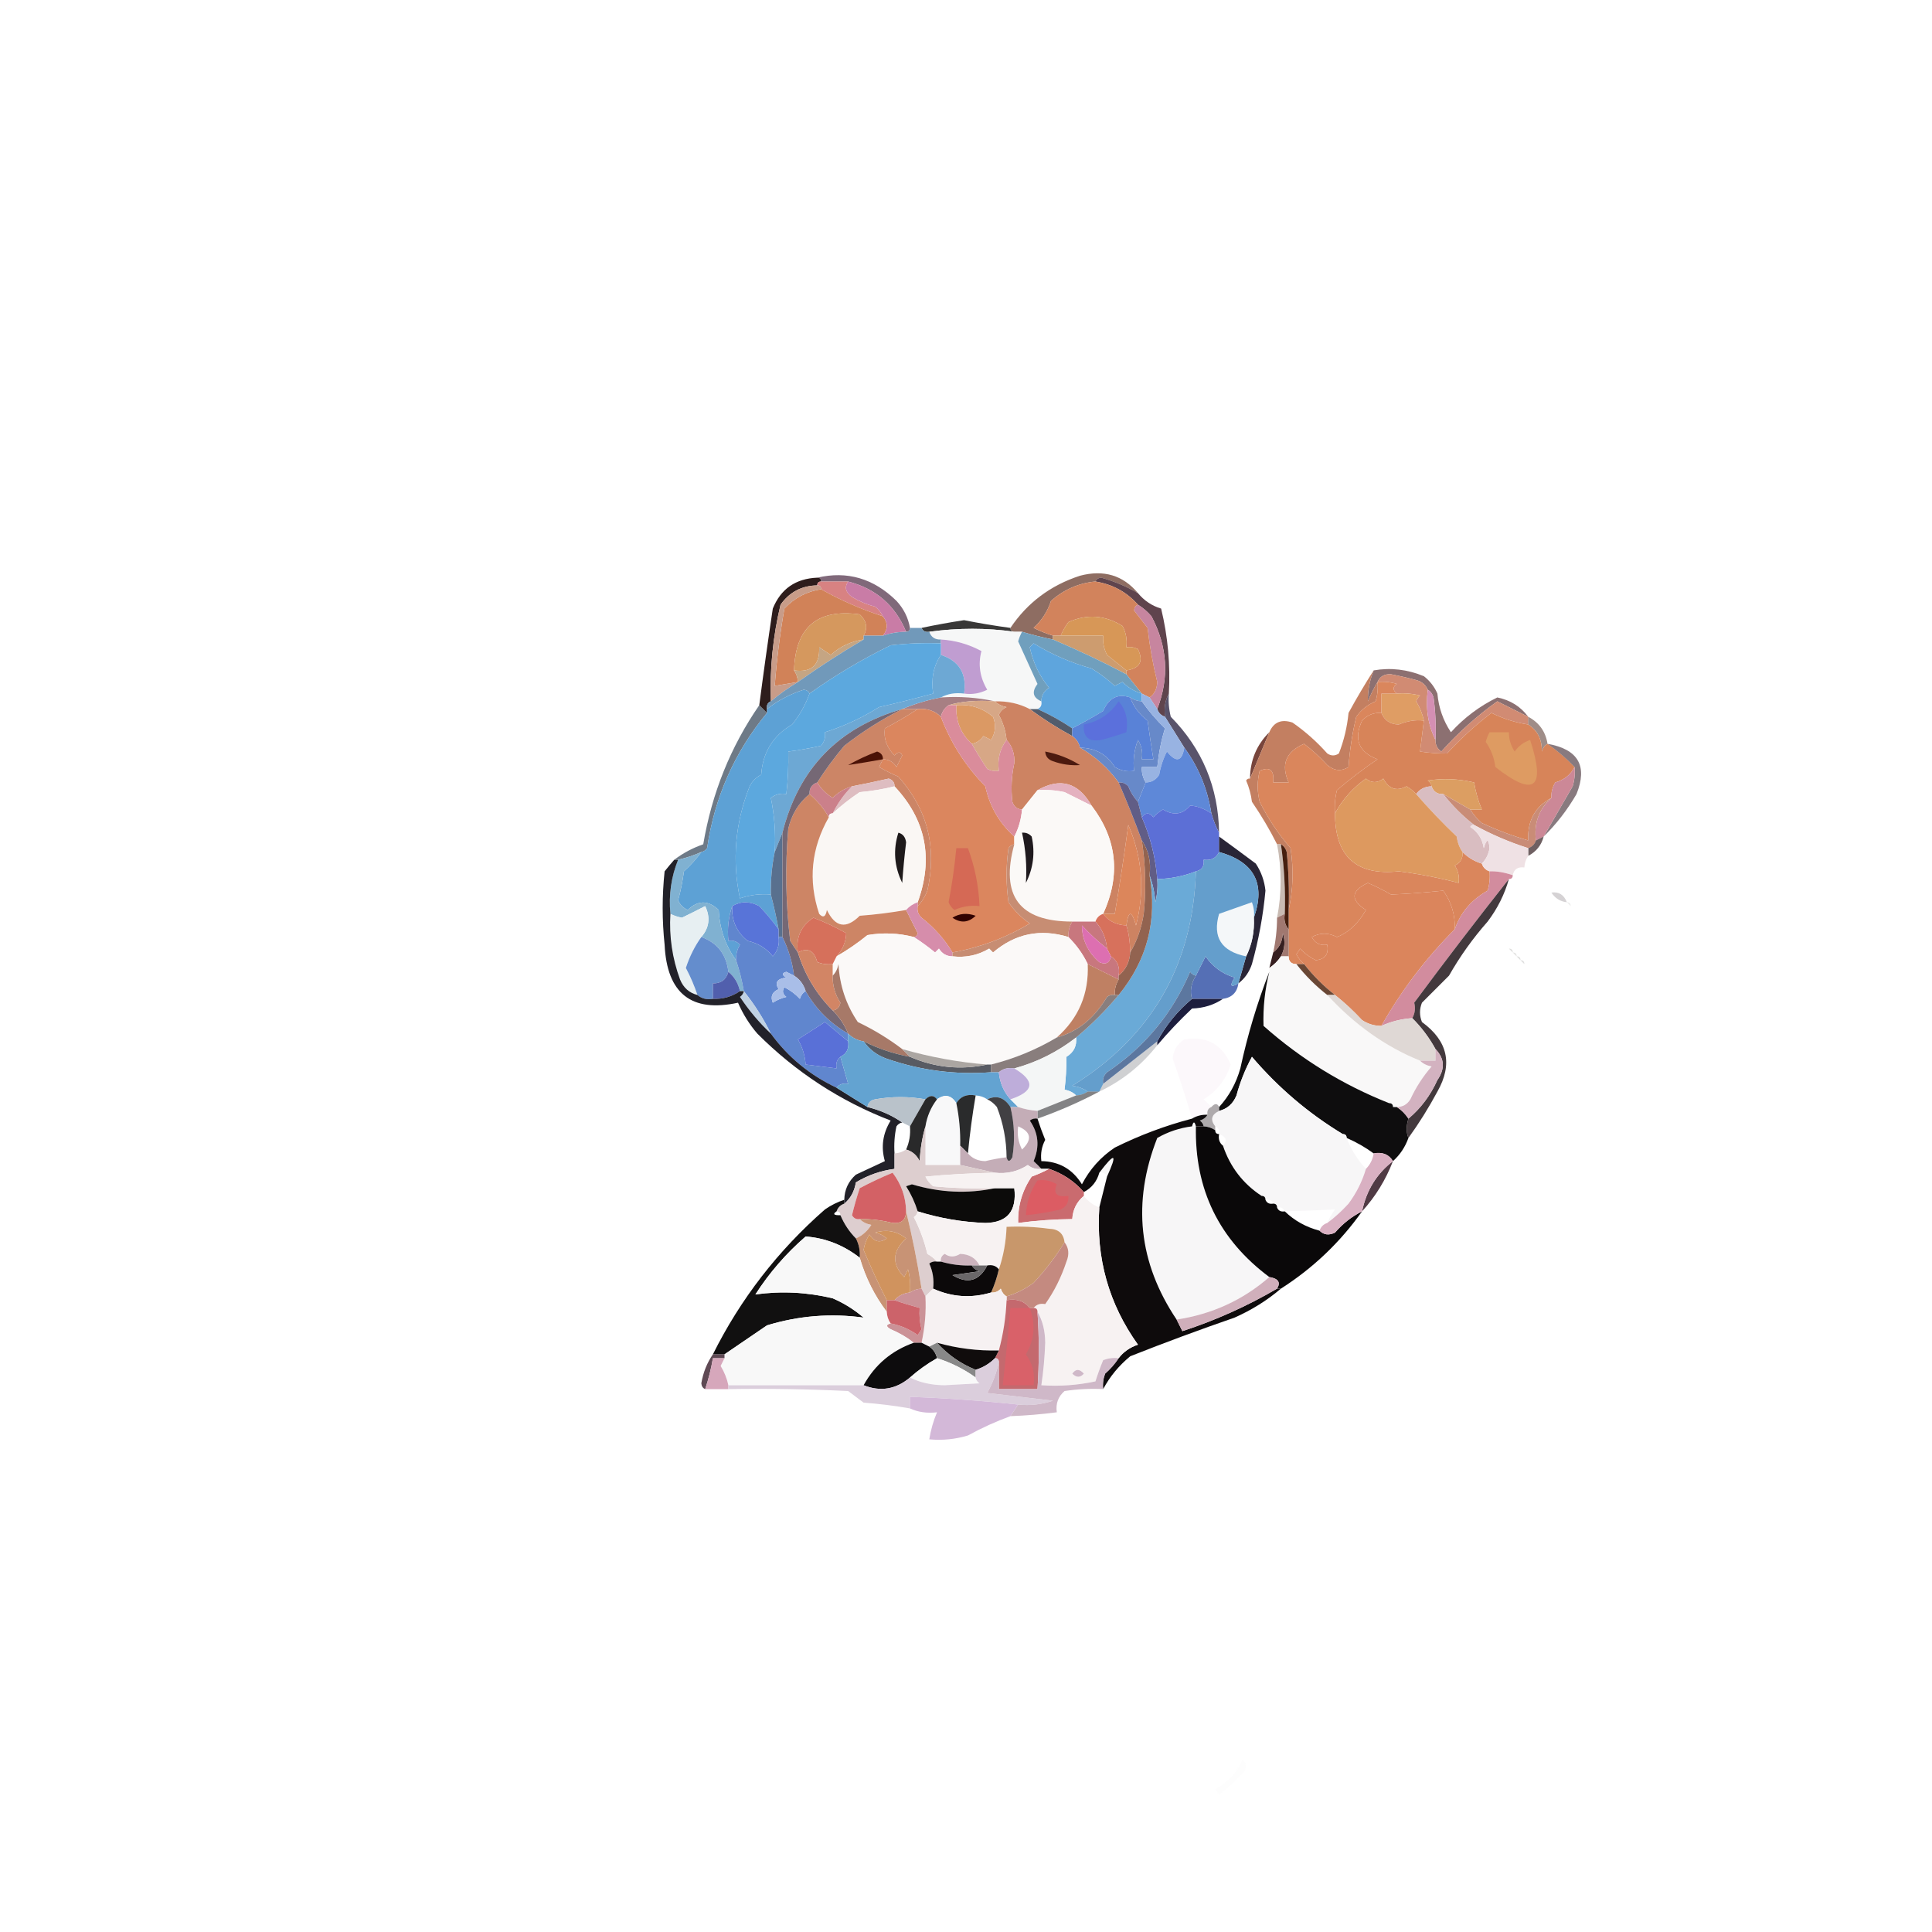 <?xml version="1.0" encoding="UTF-8"?>
<!DOCTYPE svg PUBLIC "-//W3C//DTD SVG 1.1//EN" "http://www.w3.org/Graphics/SVG/1.1/DTD/svg11.dtd">
<svg xmlns="http://www.w3.org/2000/svg" version="1.1" width="500px" height="500px" style="shape-rendering:geometricPrecision; text-rendering:geometricPrecision; image-rendering:optimizeQuality; fill-rule:evenodd; clip-rule:evenodd" xmlns:xlink="http://www.w3.org/1999/xlink">
<g><path style="opacity:0.678" fill="#45233c" d="M 211.5,149.5 C 219.256,147.69 226.089,149.69 232,155.5C 233.879,157.527 235.046,159.86 235.5,162.5C 235.5,163.167 235.167,163.5 234.5,163.5C 231.663,156.662 226.663,152.329 219.5,150.5C 217.167,150.5 214.833,150.5 212.5,150.5C 212.5,149.833 212.167,149.5 211.5,149.5 Z"/></g>
<g><path style="opacity:1" fill="#8e6d62" d="M 294.5,153.5 C 291.558,151.783 288.391,150.45 285,149.5C 284.235,149.57 283.735,149.903 283.5,150.5C 279.229,150.879 275.396,152.545 272,155.5C 271.122,158.215 269.622,160.549 267.5,162.5C 269.139,163.322 270.805,163.989 272.5,164.5C 272.5,164.833 272.5,165.167 272.5,165.5C 269.782,164.957 267.115,164.291 264.5,163.5C 263.833,163.5 263.167,163.5 262.5,163.5C 261.833,163.5 261.5,163.167 261.5,162.5C 265.868,155.984 271.868,151.484 279.5,149C 285.645,147.374 290.645,148.874 294.5,153.5 Z"/></g>
<g><path style="opacity:1" fill="#2e1d1c" d="M 211.5,149.5 C 212.167,149.5 212.5,149.833 212.5,150.5C 211.833,150.5 211.5,150.833 211.5,151.5C 207.486,151.56 204.319,153.227 202,156.5C 200.032,164.72 199.199,173.053 199.5,181.5C 198.662,181.842 198.328,182.508 198.5,183.5C 198.5,183.833 198.5,184.167 198.5,184.5C 197.833,183.833 197.167,183.167 196.5,182.5C 197.584,174.164 198.75,165.831 200,157.5C 202.069,152.406 205.902,149.739 211.5,149.5 Z"/></g>
<g><path style="opacity:1" fill="#d88282" d="M 211.5,151.5 C 211.5,150.833 211.833,150.5 212.5,150.5C 214.833,150.5 217.167,150.5 219.5,150.5C 218.491,151.939 218.824,153.272 220.5,154.5C 222.369,155.624 224.369,156.457 226.5,157C 227.381,157.708 228.047,158.542 228.5,159.5C 222.872,157.682 217.538,155.349 212.5,152.5C 212.5,151.833 212.167,151.5 211.5,151.5 Z"/></g>
<g><path style="opacity:0.827" fill="#3e1e28" d="M 283.5,150.5 C 283.735,149.903 284.235,149.57 285,149.5C 288.391,150.45 291.558,151.783 294.5,153.5C 296.127,155.464 298.127,156.797 300.5,157.5C 302.242,164.684 302.909,172.017 302.5,179.5C 301.539,181.265 301.205,183.265 301.5,185.5C 300.5,185.167 299.833,184.5 299.5,183.5C 302.655,175.348 302.155,167.348 298,159.5C 296.961,158.29 295.794,157.29 294.5,156.5C 291.612,153.22 287.945,151.22 283.5,150.5 Z"/></g>
<g><path style="opacity:1" fill="#d18258" d="M 212.5,152.5 C 217.538,155.349 222.872,157.682 228.5,159.5C 229.833,161.167 229.833,162.833 228.5,164.5C 226.833,164.5 225.167,164.5 223.5,164.5C 224.632,162.533 224.299,160.7 222.5,159C 211.513,157.482 205.846,162.315 205.5,173.5C 206.11,174.391 206.443,175.391 206.5,176.5C 204.5,176.833 202.5,177.167 200.5,177.5C 201.005,170.801 201.838,164.135 203,157.5C 205.603,154.722 208.77,153.056 212.5,152.5 Z"/></g>
<g><path style="opacity:1" fill="#c97ca6" d="M 219.5,150.5 C 226.663,152.329 231.663,156.662 234.5,163.5C 232.435,163.517 230.435,163.85 228.5,164.5C 229.833,162.833 229.833,161.167 228.5,159.5C 228.047,158.542 227.381,157.708 226.5,157C 224.369,156.457 222.369,155.624 220.5,154.5C 218.824,153.272 218.491,151.939 219.5,150.5 Z"/></g>
<g><path style="opacity:1" fill="#c7859f" d="M 294.5,156.5 C 295.794,157.29 296.961,158.29 298,159.5C 302.155,167.348 302.655,175.348 299.5,183.5C 298.833,182.5 298.167,181.5 297.5,180.5C 298.748,179.666 299.415,178.333 299.5,176.5C 298.357,171.9 297.524,167.233 297,162.5C 295.839,161.005 294.673,159.505 293.5,158C 293.57,157.235 293.903,156.735 294.5,156.5 Z"/></g>
<g><path style="opacity:0.929" fill="#2a2928" d="M 261.5,162.5 C 261.5,163.167 261.833,163.5 262.5,163.5C 255.355,162.479 248.021,162.479 240.5,163.5C 239.508,163.672 238.842,163.338 238.5,162.5C 242.127,161.729 245.794,161.062 249.5,160.5C 253.489,161.298 257.489,161.965 261.5,162.5 Z"/></g>
<g><path style="opacity:1" fill="#d2835c" d="M 283.5,150.5 C 287.945,151.22 291.612,153.22 294.5,156.5C 293.903,156.735 293.57,157.235 293.5,158C 294.673,159.505 295.839,161.005 297,162.5C 297.524,167.233 298.357,171.9 299.5,176.5C 299.415,178.333 298.748,179.666 297.5,180.5C 296.833,180.167 296.167,179.833 295.5,179.5C 294.167,177.833 292.833,176.167 291.5,174.5C 291.5,174.167 291.5,173.833 291.5,173.5C 295.013,172.972 296.013,171.138 294.5,168C 293.552,167.517 292.552,167.351 291.5,167.5C 291.739,165.533 291.406,163.699 290.5,162C 285.988,159.179 281.321,158.846 276.5,161C 275.695,162.113 275.028,163.279 274.5,164.5C 273.833,164.5 273.167,164.5 272.5,164.5C 270.805,163.989 269.139,163.322 267.5,162.5C 269.622,160.549 271.122,158.215 272,155.5C 275.396,152.545 279.229,150.879 283.5,150.5 Z"/></g>
<g><path style="opacity:1" fill="#c89c89" d="M 211.5,151.5 C 212.167,151.5 212.5,151.833 212.5,152.5C 208.77,153.056 205.603,154.722 203,157.5C 201.838,164.135 201.005,170.801 200.5,177.5C 202.5,177.167 204.5,176.833 206.5,176.5C 204.033,177.988 201.7,179.654 199.5,181.5C 199.199,173.053 200.032,164.72 202,156.5C 204.319,153.227 207.486,151.56 211.5,151.5 Z"/></g>
<g><path style="opacity:1" fill="#d79757" d="M 291.5,173.5 C 289.877,172.221 288.21,170.887 286.5,169.5C 285.691,167.929 285.357,166.262 285.5,164.5C 281.833,164.5 278.167,164.5 274.5,164.5C 275.028,163.279 275.695,162.113 276.5,161C 281.321,158.846 285.988,159.179 290.5,162C 291.406,163.699 291.739,165.533 291.5,167.5C 292.552,167.351 293.552,167.517 294.5,168C 296.013,171.138 295.013,172.972 291.5,173.5 Z"/></g>
<g><path style="opacity:1" fill="#cd9c6f" d="M 272.5,165.5 C 272.5,165.167 272.5,164.833 272.5,164.5C 273.167,164.5 273.833,164.5 274.5,164.5C 278.167,164.5 281.833,164.5 285.5,164.5C 285.357,166.262 285.691,167.929 286.5,169.5C 288.21,170.887 289.877,172.221 291.5,173.5C 291.5,173.833 291.5,174.167 291.5,174.5C 285.297,171.232 278.963,168.232 272.5,165.5 Z"/></g>
<g><path style="opacity:1" fill="#d5985e" d="M 223.5,164.5 C 223.5,164.833 223.5,165.167 223.5,165.5C 220.255,165.97 217.421,167.303 215,169.5C 214,168.833 213,168.167 212,167.5C 212.197,172.114 210.031,174.114 205.5,173.5C 205.846,162.315 211.513,157.482 222.5,159C 224.299,160.7 224.632,162.533 223.5,164.5 Z"/></g>
<g><path style="opacity:1" fill="#f6f7f7" d="M 262.5,163.5 C 263.167,163.5 263.833,163.5 264.5,163.5C 264.077,164.265 263.743,165.098 263.5,166C 265.169,169.697 266.836,173.364 268.5,177C 266.957,179.045 267.29,180.545 269.5,181.5C 269.672,182.492 269.338,183.158 268.5,183.5C 267.833,183.5 267.167,183.5 266.5,183.5C 263.781,182.087 260.781,181.42 257.5,181.5C 253.03,180.514 248.363,180.181 243.5,180.5C 245.265,179.539 247.265,179.205 249.5,179.5C 251.604,179.799 253.604,179.466 255.5,178.5C 253.581,175.289 253.081,171.955 254,168.5C 250.725,166.729 247.225,165.729 243.5,165.5C 241.973,165.573 240.973,164.906 240.5,163.5C 248.021,162.479 255.355,162.479 262.5,163.5 Z"/></g>
<g><path style="opacity:1" fill="#c5a583" d="M 223.5,165.5 C 217.704,168.902 212.038,172.569 206.5,176.5C 206.443,175.391 206.11,174.391 205.5,173.5C 210.031,174.114 212.197,172.114 212,167.5C 213,168.167 214,168.833 215,169.5C 217.421,167.303 220.255,165.97 223.5,165.5 Z"/></g>
<g><path style="opacity:0.706" fill="#5d3537" d="M 395.5,185.5 C 392.886,184.193 390.22,182.86 387.5,181.5C 382.22,185.278 377.386,189.611 373,194.5C 371.961,193.756 371.461,192.756 371.5,191.5C 371.665,187.818 371.499,184.152 371,180.5C 370.722,179.584 370.222,178.918 369.5,178.5C 368.942,177.21 367.942,176.377 366.5,176C 364.351,175.421 362.185,174.921 360,174.5C 358.301,174.387 357.134,175.053 356.5,176.5C 355.59,178.019 354.757,179.685 354,181.5C 353.955,178.78 354.455,176.114 355.5,173.5C 359.862,172.729 364.195,173.229 368.5,175C 370.049,176.214 371.215,177.714 372,179.5C 372.32,183.137 373.486,186.471 375.5,189.5C 378.936,185.729 382.936,182.729 387.5,180.5C 390.867,181.177 393.534,182.843 395.5,185.5 Z"/></g>
<g><path style="opacity:1" fill="#7199ba" d="M 235.5,162.5 C 236.5,162.5 237.5,162.5 238.5,162.5C 238.842,163.338 239.508,163.672 240.5,163.5C 240.973,164.906 241.973,165.573 243.5,165.5C 243.5,165.833 243.5,166.167 243.5,166.5C 239.154,166.334 234.821,166.501 230.5,167C 223.073,170.624 216.073,174.791 209.5,179.5C 209.265,178.903 208.765,178.57 208,178.5C 204.478,179.625 201.311,181.292 198.5,183.5C 198.328,182.508 198.662,181.842 199.5,181.5C 201.7,179.654 204.033,177.988 206.5,176.5C 212.038,172.569 217.704,168.902 223.5,165.5C 223.5,165.167 223.5,164.833 223.5,164.5C 225.167,164.5 226.833,164.5 228.5,164.5C 230.435,163.85 232.435,163.517 234.5,163.5C 235.167,163.5 235.5,163.167 235.5,162.5 Z"/></g>
<g><path style="opacity:1" fill="#c09dd1" d="M 243.5,165.5 C 247.225,165.729 250.725,166.729 254,168.5C 253.081,171.955 253.581,175.289 255.5,178.5C 253.604,179.466 251.604,179.799 249.5,179.5C 250.254,174.361 248.254,171.028 243.5,169.5C 243.5,168.5 243.5,167.5 243.5,166.5C 243.5,166.167 243.5,165.833 243.5,165.5 Z"/></g>
<g><path style="opacity:1" fill="#709fbd" d="M 264.5,163.5 C 267.115,164.291 269.782,164.957 272.5,165.5C 278.963,168.232 285.297,171.232 291.5,174.5C 292.833,176.167 294.167,177.833 295.5,179.5C 293.606,178.952 291.94,177.952 290.5,176.5C 289.833,176.833 289.167,177.167 288.5,177.5C 286.641,175.808 284.641,174.308 282.5,173C 277.206,171.547 272.206,169.38 267.5,166.5C 267.167,166.833 266.833,167.167 266.5,167.5C 267.352,171.461 269.019,174.961 271.5,178C 270.177,178.816 269.511,179.983 269.5,181.5C 267.29,180.545 266.957,179.045 268.5,177C 266.836,173.364 265.169,169.697 263.5,166C 263.743,165.098 264.077,164.265 264.5,163.5 Z"/></g>
<g><path style="opacity:1" fill="#d18b73" d="M 369.5,178.5 C 368.903,183.294 369.57,187.627 371.5,191.5C 371.461,192.756 371.961,193.756 373,194.5C 377.386,189.611 382.22,185.278 387.5,181.5C 390.22,182.86 392.886,184.193 395.5,185.5C 395.5,186.167 395.5,186.833 395.5,187.5C 392.188,187.007 389.021,186.007 386,184.5C 381.879,187.618 378.046,191.118 374.5,195C 372.203,195.018 369.869,194.851 367.5,194.5C 367.833,191.833 368.167,189.167 368.5,186.5C 368.123,184.742 367.456,183.075 366.5,181.5C 366.709,180.914 367.043,180.414 367.5,180C 365.527,179.505 363.527,179.338 361.5,179.5C 360.402,178.603 360.402,177.77 361.5,177C 359.866,176.506 358.199,176.34 356.5,176.5C 357.134,175.053 358.301,174.387 360,174.5C 362.185,174.921 364.351,175.421 366.5,176C 367.942,176.377 368.942,177.21 369.5,178.5 Z"/></g>
<g><path style="opacity:1" fill="#5ea5dd" d="M 295.5,179.5 C 295.5,180.167 295.5,180.833 295.5,181.5C 294.391,181.443 293.391,181.11 292.5,180.5C 289.293,179.435 286.959,180.601 285.5,184C 282.848,185.599 280.182,187.099 277.5,188.5C 274.594,186.55 271.594,184.883 268.5,183.5C 269.338,183.158 269.672,182.492 269.5,181.5C 269.511,179.983 270.177,178.816 271.5,178C 269.019,174.961 267.352,171.461 266.5,167.5C 266.833,167.167 267.167,166.833 267.5,166.5C 272.206,169.38 277.206,171.547 282.5,173C 284.641,174.308 286.641,175.808 288.5,177.5C 289.167,177.167 289.833,176.833 290.5,176.5C 291.94,177.952 293.606,178.952 295.5,179.5 Z"/></g>
<g><path style="opacity:1" fill="#a77f83" d="M 243.5,180.5 C 248.363,180.181 253.03,180.514 257.5,181.5C 252.722,181.165 248.722,181.498 245.5,182.5C 244.449,183.222 243.782,184.222 243.5,185.5C 241.886,183.925 239.886,183.259 237.5,183.5C 236.167,183.5 234.833,183.5 233.5,183.5C 236.736,182.135 240.069,181.135 243.5,180.5 Z"/></g>
<g><path style="opacity:1" fill="#df9d64" d="M 361.5,179.5 C 363.527,179.338 365.527,179.505 367.5,180C 367.043,180.414 366.709,180.914 366.5,181.5C 367.456,183.075 368.123,184.742 368.5,186.5C 366.481,186.222 364.314,186.555 362,187.5C 359.817,187.478 358.317,186.478 357.5,184.5C 357.5,182.833 357.5,181.167 357.5,179.5C 358.833,179.5 360.167,179.5 361.5,179.5 Z"/></g>
<g><path style="opacity:1" fill="#535c6c" d="M 266.5,183.5 C 267.167,183.5 267.833,183.5 268.5,183.5C 271.594,184.883 274.594,186.55 277.5,188.5C 277.5,189.167 277.5,189.833 277.5,190.5C 273.628,188.403 269.961,186.069 266.5,183.5 Z"/></g>
<g><path style="opacity:1" fill="#db9964" d="M 247.5,182.5 C 251.077,182.205 254.243,183.205 257,185.5C 257.808,187.579 257.641,189.579 256.5,191.5C 255.833,191.167 255.167,190.833 254.5,190.5C 253.735,191.612 252.735,192.279 251.5,192.5C 248.621,189.88 247.288,186.546 247.5,182.5 Z"/></g>
<g><path style="opacity:1" fill="#5982d7" d="M 292.5,180.5 C 293.373,182.886 294.873,184.886 297,186.5C 297.455,189.854 297.955,193.187 298.5,196.5C 297.5,196.5 296.5,196.5 295.5,196.5C 295.785,194.712 295.452,193.045 294.5,191.5C 293.52,194.086 293.187,196.753 293.5,199.5C 291.712,199.785 290.045,199.452 288.5,198.5C 286.441,195.225 283.441,193.559 279.5,193.5C 279.218,192.222 278.551,191.222 277.5,190.5C 277.5,189.833 277.5,189.167 277.5,188.5C 280.182,187.099 282.848,185.599 285.5,184C 286.959,180.601 289.293,179.435 292.5,180.5 Z"/></g>
<g><path style="opacity:1" fill="#5b70dc" d="M 289.5,181.5 C 291.369,183.635 292.036,186.302 291.5,189.5C 289.406,190.242 287.239,190.909 285,191.5C 281.737,192.068 280.237,190.734 280.5,187.5C 284.323,186.754 287.323,184.754 289.5,181.5 Z"/></g>
<g><path style="opacity:1" fill="#d48fb3" d="M 369.5,178.5 C 370.222,178.918 370.722,179.584 371,180.5C 371.499,184.152 371.665,187.818 371.5,191.5C 369.57,187.627 368.903,183.294 369.5,178.5 Z"/></g>
<g><path style="opacity:0.553" fill="#523228" d="M 395.5,185.5 C 398.328,186.996 399.994,189.329 400.5,192.5C 399.778,192.918 399.278,193.584 399,194.5C 399.107,191.408 397.941,189.075 395.5,187.5C 395.5,186.833 395.5,186.167 395.5,185.5 Z"/></g>
<g><path style="opacity:1" fill="#6789c9" d="M 292.5,180.5 C 293.391,181.11 294.391,181.443 295.5,181.5C 297.255,183.988 299.255,186.322 301.5,188.5C 300.561,191.443 299.894,194.776 299.5,198.5C 298.167,198.5 296.833,198.5 295.5,198.5C 295.433,199.959 295.766,201.292 296.5,202.5C 295.833,204.167 295.167,205.833 294.5,207.5C 293.442,206.4 292.608,205.066 292,203.5C 291.329,202.748 290.496,202.414 289.5,202.5C 286.765,198.762 283.432,195.762 279.5,193.5C 283.441,193.559 286.441,195.225 288.5,198.5C 290.045,199.452 291.712,199.785 293.5,199.5C 293.187,196.753 293.52,194.086 294.5,191.5C 295.452,193.045 295.785,194.712 295.5,196.5C 296.5,196.5 297.5,196.5 298.5,196.5C 297.955,193.187 297.455,189.854 297,186.5C 294.873,184.886 293.373,182.886 292.5,180.5 Z"/></g>
<g><path style="opacity:0.949" fill="#713b32" d="M 328.5,189.5 C 326.814,193.576 325.147,197.576 323.5,201.5C 323.543,196.756 325.21,192.756 328.5,189.5 Z"/></g>
<g><path style="opacity:1" fill="#6da8d4" d="M 243.5,169.5 C 248.254,171.028 250.254,174.361 249.5,179.5C 247.265,179.205 245.265,179.539 243.5,180.5C 240.069,181.135 236.736,182.135 233.5,183.5C 217.007,188.238 206.673,198.905 202.5,215.5C 201.833,217.167 201.167,218.833 200.5,220.5C 200.777,215.767 200.443,211.1 199.5,206.5C 200.689,205.571 202.022,205.238 203.5,205.5C 203.92,201.921 204.086,198.254 204,194.5C 206.588,194.189 209.421,193.689 212.5,193C 213.337,191.989 213.67,190.822 213.5,189.5C 218.432,187.932 223.099,185.765 227.5,183C 232.208,181.929 236.874,180.763 241.5,179.5C 240.931,175.671 241.598,172.337 243.5,169.5 Z"/></g>
<g><path style="opacity:0.847" fill="#3b3451" d="M 302.5,179.5 C 302.338,181.527 302.505,183.527 303,185.5C 311.155,193.789 315.322,203.789 315.5,215.5C 314.691,213.972 314.024,212.306 313.5,210.5C 312.508,204.168 310.175,198.502 306.5,193.5C 304.86,190.851 303.193,188.184 301.5,185.5C 301.205,183.265 301.539,181.265 302.5,179.5 Z"/></g>
<g><path style="opacity:1" fill="#cd8362" d="M 257.5,181.5 C 260.781,181.42 263.781,182.087 266.5,183.5C 269.961,186.069 273.628,188.403 277.5,190.5C 278.551,191.222 279.218,192.222 279.5,193.5C 283.432,195.762 286.765,198.762 289.5,202.5C 291.651,207.437 293.651,212.437 295.5,217.5C 296.487,223.805 296.653,230.138 296,236.5C 295.428,240.163 294.262,243.497 292.5,246.5C 292.453,243.702 292.12,241.369 291.5,239.5C 292.053,235.544 292.886,235.544 294,239.5C 296.312,230.582 295.646,221.915 292,213.5C 290.964,221.209 289.797,228.876 288.5,236.5C 287.5,236.5 286.5,236.5 285.5,236.5C 290.077,226.458 289.077,217.124 282.5,208.5C 279.077,202.492 274.411,201.158 268.5,204.5C 267.167,206.167 265.833,207.833 264.5,209.5C 263.25,209.423 262.417,208.756 262,207.5C 261.61,204.161 261.776,200.827 262.5,197.5C 262.639,195.117 261.972,193.117 260.5,191.5C 260.276,189.213 259.609,187.047 258.5,185C 258.905,184.055 259.572,183.388 260.5,183C 259.263,182.768 258.263,182.268 257.5,181.5 Z"/></g>
<g><path style="opacity:1" fill="#d78459" d="M 357.5,184.5 C 358.317,186.478 359.817,187.478 362,187.5C 364.314,186.555 366.481,186.222 368.5,186.5C 368.167,189.167 367.833,191.833 367.5,194.5C 369.869,194.851 372.203,195.018 374.5,195C 378.046,191.118 381.879,187.618 386,184.5C 389.021,186.007 392.188,187.007 395.5,187.5C 397.941,189.075 399.107,191.408 399,194.5C 399.278,193.584 399.778,192.918 400.5,192.5C 403.02,194.263 405.353,196.263 407.5,198.5C 406.475,200.515 404.808,201.848 402.5,202.5C 401.754,203.736 401.421,205.07 401.5,206.5C 397.275,208.762 395.275,212.429 395.5,217.5C 391.454,216.33 387.454,214.83 383.5,213C 382.29,211.961 381.29,210.794 380.5,209.5C 381.5,209.5 382.5,209.5 383.5,209.5C 382.551,207.263 381.884,204.929 381.5,202.5C 377.537,201.56 373.537,201.393 369.5,202C 370.056,202.383 370.389,202.883 370.5,203.5C 368.801,203.527 367.467,204.194 366.5,205.5C 365.828,204.733 364.995,204.066 364,203.5C 361.425,204.864 359.425,204.198 358,201.5C 356.467,202.695 354.967,202.695 353.5,201.5C 350.097,203.9 347.43,206.9 345.5,210.5C 345.338,208.473 345.505,206.473 346,204.5C 349.382,201.61 352.882,198.944 356.5,196.5C 351.628,194.658 350.294,191.324 352.5,186.5C 353.85,185.05 355.516,184.383 357.5,184.5 Z"/></g>
<g><path style="opacity:1" fill="#d7a786" d="M 257.5,181.5 C 258.263,182.268 259.263,182.768 260.5,183C 259.572,183.388 258.905,184.055 258.5,185C 259.609,187.047 260.276,189.213 260.5,191.5C 258.777,193.78 258.111,196.447 258.5,199.5C 257.448,199.649 256.448,199.483 255.5,199C 254.072,196.868 252.739,194.701 251.5,192.5C 252.735,192.279 253.735,191.612 254.5,190.5C 255.167,190.833 255.833,191.167 256.5,191.5C 257.641,189.579 257.808,187.579 257,185.5C 254.243,183.205 251.077,182.205 247.5,182.5C 246.833,182.5 246.167,182.5 245.5,182.5C 248.722,181.498 252.722,181.165 257.5,181.5 Z"/></g>
<g><path style="opacity:1" fill="#4c1a0f" d="M 270.5,194.5 C 273.691,195.092 276.691,196.259 279.5,198C 277.155,198.17 274.821,197.837 272.5,197C 271.244,196.583 270.577,195.75 270.5,194.5 Z"/></g>
<g><path style="opacity:1" fill="#db865e" d="M 237.5,183.5 C 239.886,183.259 241.886,183.925 243.5,185.5C 246.06,192.281 249.894,198.281 255,203.5C 256.105,208.658 258.605,212.992 262.5,216.5C 262.5,217.167 262.5,217.833 262.5,218.5C 261.883,218.611 261.383,218.944 261,219.5C 260.333,224.167 260.333,228.833 261,233.5C 262.5,235.667 264.333,237.5 266.5,239C 260.285,242.72 253.618,245.22 246.5,246.5C 244.486,243.103 241.819,240.103 238.5,237.5C 237.614,236.675 237.281,235.675 237.5,234.5C 238.558,233.4 239.392,232.066 240,230.5C 242.535,219.279 240.035,209.446 232.5,201C 230.779,200.261 229.113,199.427 227.5,198.5C 227.863,197.817 228.196,197.15 228.5,196.5C 230.017,196.511 231.184,197.177 232,198.5C 232.5,197.5 233,196.5 233.5,195.5C 233.062,194.494 232.396,194.494 231.5,195.5C 229.486,193.495 228.653,191.161 229,188.5C 231.979,186.933 234.812,185.266 237.5,183.5 Z"/></g>
<g><path style="opacity:1" fill="#c37f61" d="M 355.5,173.5 C 354.455,176.114 353.955,178.78 354,181.5C 354.757,179.685 355.59,178.019 356.5,176.5C 356.66,178.199 356.494,179.866 356,181.5C 353.929,182.364 352.262,183.697 351,185.5C 349.97,189.773 349.303,194.106 349,198.5C 347.132,199.672 345.298,199.505 343.5,198C 341.65,195.982 339.65,194.149 337.5,192.5C 332.77,194.541 331.437,197.874 333.5,202.5C 332.167,202.5 330.833,202.5 329.5,202.5C 329.824,199.306 328.658,198.306 326,199.5C 325.333,202.167 325.333,204.833 326,207.5C 328.172,211.847 330.838,215.847 334,219.5C 334.817,225.016 334.651,230.35 333.5,235.5C 333.666,230.489 333.499,225.489 333,220.5C 332.722,219.584 332.222,218.918 331.5,218.5C 331.167,218.5 330.833,218.5 330.5,218.5C 328.627,214.763 326.461,211.096 324,207.5C 323.749,205.567 323.249,203.734 322.5,202C 322.728,201.601 323.062,201.435 323.5,201.5C 325.147,197.576 326.814,193.576 328.5,189.5C 329.625,186.872 331.625,186.039 334.5,187C 337.797,189.295 340.797,191.962 343.5,195C 344.5,195.667 345.5,195.667 346.5,195C 347.811,191.646 348.644,188.146 349,184.5C 351.087,180.678 353.253,177.011 355.5,173.5 Z"/></g>
<g><path style="opacity:1" fill="#cc8566" d="M 233.5,183.5 C 234.833,183.5 236.167,183.5 237.5,183.5C 234.812,185.266 231.979,186.933 229,188.5C 228.653,191.161 229.486,193.495 231.5,195.5C 232.396,194.494 233.062,194.494 233.5,195.5C 233,196.5 232.5,197.5 232,198.5C 231.184,197.177 230.017,196.511 228.5,196.5C 228.196,197.15 227.863,197.817 227.5,198.5C 229.113,199.427 230.779,200.261 232.5,201C 240.035,209.446 242.535,219.279 240,230.5C 239.392,232.066 238.558,233.4 237.5,234.5C 237.5,234.167 237.5,233.833 237.5,233.5C 241.622,222.147 239.622,212.147 231.5,203.5C 231.53,202.503 231.03,201.836 230,201.5C 226.829,202.222 223.662,202.889 220.5,203.5C 218.606,204.048 216.94,205.048 215.5,206.5C 213.812,205.479 212.479,204.145 211.5,202.5C 213.591,199.229 215.924,196.063 218.5,193C 223.227,189.309 228.227,186.142 233.5,183.5 Z"/></g>
<g><path style="opacity:1" fill="#4a1206" d="M 228.5,196.5 C 225.438,197.054 222.438,197.554 219.5,198C 221.88,196.647 224.38,195.481 227,194.5C 228.03,194.836 228.53,195.503 228.5,196.5 Z"/></g>
<g><path style="opacity:1" fill="#98b3e2" d="M 295.5,179.5 C 296.167,179.833 296.833,180.167 297.5,180.5C 298.167,181.5 298.833,182.5 299.5,183.5C 299.833,184.5 300.5,185.167 301.5,185.5C 303.193,188.184 304.86,190.851 306.5,193.5C 305.898,197.122 304.398,197.455 302,194.5C 301.027,196.392 300.36,198.392 300,200.5C 299.184,201.823 298.017,202.489 296.5,202.5C 295.766,201.292 295.433,199.959 295.5,198.5C 296.833,198.5 298.167,198.5 299.5,198.5C 299.894,194.776 300.561,191.443 301.5,188.5C 299.255,186.322 297.255,183.988 295.5,181.5C 295.5,180.833 295.5,180.167 295.5,179.5 Z"/></g>
<g><path style="opacity:1" fill="#da8c9b" d="M 245.5,182.5 C 246.167,182.5 246.833,182.5 247.5,182.5C 247.288,186.546 248.621,189.88 251.5,192.5C 252.739,194.701 254.072,196.868 255.5,199C 256.448,199.483 257.448,199.649 258.5,199.5C 258.111,196.447 258.777,193.78 260.5,191.5C 261.972,193.117 262.639,195.117 262.5,197.5C 261.776,200.827 261.61,204.161 262,207.5C 262.417,208.756 263.25,209.423 264.5,209.5C 264.279,212.067 263.612,214.401 262.5,216.5C 258.605,212.992 256.105,208.658 255,203.5C 249.894,198.281 246.06,192.281 243.5,185.5C 243.782,184.222 244.449,183.222 245.5,182.5 Z"/></g>
<g><path style="opacity:1" fill="#de9b62" d="M 385.5,189.5 C 387.167,189.5 388.833,189.5 390.5,189.5C 390.491,191.308 390.991,192.975 392,194.5C 392.991,193.061 394.324,192.061 396,191.5C 400.099,204.091 397.099,206.424 387,198.5C 386.694,196.094 385.861,193.927 384.5,192C 384.743,191.098 385.077,190.265 385.5,189.5 Z"/></g>
<g><path style="opacity:1" fill="#debdc1" d="M 231.5,203.5 C 228.587,204.241 225.587,204.741 222.5,205C 220.004,206.666 217.671,208.5 215.5,210.5C 216.754,207.907 218.42,205.573 220.5,203.5C 223.662,202.889 226.829,202.222 230,201.5C 231.03,201.836 231.53,202.503 231.5,203.5 Z"/></g>
<g><path style="opacity:1" fill="#e4b1bf" d="M 282.5,208.5 C 280.22,207.36 277.886,206.193 275.5,205C 273.19,204.503 270.857,204.337 268.5,204.5C 274.411,201.158 279.077,202.492 282.5,208.5 Z"/></g>
<g><path style="opacity:1" fill="#5e88d8" d="M 306.5,193.5 C 310.175,198.502 312.508,204.168 313.5,210.5C 311.566,209.22 309.733,208.554 308,208.5C 306.05,210.803 303.717,211.136 301,209.5C 300.05,210.022 299.216,210.689 298.5,211.5C 297.473,210.209 296.473,210.209 295.5,211.5C 295.167,210.167 294.833,208.833 294.5,207.5C 295.167,205.833 295.833,204.167 296.5,202.5C 298.017,202.489 299.184,201.823 300,200.5C 300.36,198.392 301.027,196.392 302,194.5C 304.398,197.455 305.898,197.122 306.5,193.5 Z"/></g>
<g><path style="opacity:1" fill="#cb808a" d="M 211.5,202.5 C 212.479,204.145 213.812,205.479 215.5,206.5C 216.94,205.048 218.606,204.048 220.5,203.5C 218.42,205.573 216.754,207.907 215.5,210.5C 214.833,210.5 214.5,210.833 214.5,211.5C 213.181,209.204 211.514,207.204 209.5,205.5C 209.427,203.973 210.094,202.973 211.5,202.5 Z"/></g>
<g><path style="opacity:1" fill="#da865c" d="M 356.5,176.5 C 358.199,176.34 359.866,176.506 361.5,177C 360.402,177.77 360.402,178.603 361.5,179.5C 360.167,179.5 358.833,179.5 357.5,179.5C 357.5,181.167 357.5,182.833 357.5,184.5C 355.516,184.383 353.85,185.05 352.5,186.5C 350.294,191.324 351.628,194.658 356.5,196.5C 352.882,198.944 349.382,201.61 346,204.5C 345.505,206.473 345.338,208.473 345.5,210.5C 345.498,221.668 350.998,226.668 362,225.5C 367.251,226.178 372.417,227.178 377.5,228.5C 377.714,226.856 377.38,225.356 376.5,224C 377.973,223.29 378.64,222.124 378.5,220.5C 379.922,221.925 381.589,222.925 383.5,223.5C 383.833,224.5 384.5,225.167 385.5,225.5C 385.66,227.199 385.494,228.866 385,230.5C 380.795,232.856 377.961,236.189 376.5,240.5C 376.618,236.76 375.618,233.427 373.5,230.5C 368.498,231.023 363.998,231.356 360,231.5C 357.943,230.315 355.943,229.315 354,228.5C 349.587,230.562 349.421,232.895 353.5,235.5C 351.508,239.018 349.008,241.352 346,242.5C 343.801,241.355 341.635,241.355 339.5,242.5C 340.32,244.111 341.654,244.778 343.5,244.5C 343.915,246.948 342.915,248.281 340.5,248.5C 338.964,247.751 337.631,246.751 336.5,245.5C 336.167,246 335.833,246.5 335.5,247C 336.056,248.011 336.722,248.844 337.5,249.5C 336.833,249.5 336.167,249.5 335.5,249.5C 334.167,249.5 333.5,248.833 333.5,247.5C 333.5,245.167 333.5,242.833 333.5,240.5C 333.5,238.833 333.5,237.167 333.5,235.5C 334.651,230.35 334.817,225.016 334,219.5C 330.838,215.847 328.172,211.847 326,207.5C 325.333,204.833 325.333,202.167 326,199.5C 328.658,198.306 329.824,199.306 329.5,202.5C 330.833,202.5 332.167,202.5 333.5,202.5C 331.437,197.874 332.77,194.541 337.5,192.5C 339.65,194.149 341.65,195.982 343.5,198C 345.298,199.505 347.132,199.672 349,198.5C 349.303,194.106 349.97,189.773 351,185.5C 352.262,183.697 353.929,182.364 356,181.5C 356.494,179.866 356.66,178.199 356.5,176.5 Z"/></g>
<g><path style="opacity:1" fill="#5ca8de" d="M 243.5,166.5 C 243.5,167.5 243.5,168.5 243.5,169.5C 241.598,172.337 240.931,175.671 241.5,179.5C 236.874,180.763 232.208,181.929 227.5,183C 223.099,185.765 218.432,187.932 213.5,189.5C 213.67,190.822 213.337,191.989 212.5,193C 209.421,193.689 206.588,194.189 204,194.5C 204.086,198.254 203.92,201.921 203.5,205.5C 202.022,205.238 200.689,205.571 199.5,206.5C 200.443,211.1 200.777,215.767 200.5,220.5C 199.756,224.119 199.423,227.785 199.5,231.5C 196.751,231.274 194.084,231.607 191.5,232.5C 189.412,222.695 190.246,213.028 194,203.5C 194.667,202.167 195.667,201.167 197,200.5C 197.39,194.712 200.057,190.378 205,187.5C 206.975,185.047 208.475,182.381 209.5,179.5C 216.073,174.791 223.073,170.624 230.5,167C 234.821,166.501 239.154,166.334 243.5,166.5 Z"/></g>
<g><path style="opacity:1" fill="#faf7f4" d="M 231.5,203.5 C 239.622,212.147 241.622,222.147 237.5,233.5C 236.29,233.932 235.29,234.599 234.5,235.5C 230.548,236.196 226.548,236.696 222.5,237C 218.987,240.498 216.154,239.998 214,235.5C 213.683,237.301 213.016,237.634 212,236.5C 209.106,227.844 209.94,219.51 214.5,211.5C 214.5,210.833 214.833,210.5 215.5,210.5C 217.671,208.5 220.004,206.666 222.5,205C 225.587,204.741 228.587,204.241 231.5,203.5 Z"/></g>
<g><path style="opacity:1" fill="#fbf9f7" d="M 268.5,204.5 C 270.857,204.337 273.19,204.503 275.5,205C 277.886,206.193 280.22,207.36 282.5,208.5C 289.077,217.124 290.077,226.458 285.5,236.5C 284.5,236.833 283.833,237.5 283.5,238.5C 281.5,238.5 279.5,238.5 277.5,238.5C 263.826,238.517 258.826,231.85 262.5,218.5C 262.5,217.833 262.5,217.167 262.5,216.5C 263.612,214.401 264.279,212.067 264.5,209.5C 265.833,207.833 267.167,206.167 268.5,204.5 Z"/></g>
<g><path style="opacity:0.596" fill="#382129" d="M 400.5,192.5 C 408.433,193.897 410.933,198.23 408,205.5C 405.63,209.597 402.797,213.264 399.5,216.5C 401.977,212.222 404.477,207.888 407,203.5C 407.494,201.866 407.66,200.199 407.5,198.5C 405.353,196.263 403.02,194.263 400.5,192.5 Z"/></g>
<g><path style="opacity:0.651" fill="#213447" d="M 196.5,182.5 C 197.167,183.167 197.833,183.833 198.5,184.5C 190.104,194.635 184.937,206.302 183,219.5C 182.617,220.056 182.117,220.389 181.5,220.5C 179.579,221.363 177.579,222.029 175.5,222.5C 175.167,222.5 174.833,222.5 174.5,222.5C 176.731,220.799 179.231,219.466 182,218.5C 184.231,205.276 189.064,193.276 196.5,182.5 Z"/></g>
<g><path style="opacity:1" fill="#dc9e62" d="M 380.5,209.5 C 378.167,208.167 375.833,206.833 373.5,205.5C 371.973,205.573 370.973,204.906 370.5,203.5C 370.389,202.883 370.056,202.383 369.5,202C 373.537,201.393 377.537,201.56 381.5,202.5C 381.884,204.929 382.551,207.263 383.5,209.5C 382.5,209.5 381.5,209.5 380.5,209.5 Z"/></g>
<g><path style="opacity:1" fill="#cc8897" d="M 407.5,198.5 C 407.66,200.199 407.494,201.866 407,203.5C 404.477,207.888 401.977,212.222 399.5,216.5C 398.833,216.833 398.167,217.167 397.5,217.5C 396.929,213.094 398.262,209.428 401.5,206.5C 401.421,205.07 401.754,203.736 402.5,202.5C 404.808,201.848 406.475,200.515 407.5,198.5 Z"/></g>
<g><path style="opacity:1" fill="#c98c77" d="M 373.5,205.5 C 375.833,206.833 378.167,208.167 380.5,209.5C 381.29,210.794 382.29,211.961 383.5,213C 387.454,214.83 391.454,216.33 395.5,217.5C 395.275,212.429 397.275,208.762 401.5,206.5C 398.262,209.428 396.929,213.094 397.5,217.5C 397.167,218.5 396.5,219.167 395.5,219.5C 390.625,217.952 385.959,215.952 381.5,213.5C 378.527,211.194 375.86,208.527 373.5,205.5 Z"/></g>
<g><path style="opacity:1" fill="#615d86" d="M 289.5,202.5 C 290.496,202.414 291.329,202.748 292,203.5C 292.608,205.066 293.442,206.4 294.5,207.5C 294.833,208.833 295.167,210.167 295.5,211.5C 297.717,216.576 299.05,221.909 299.5,227.5C 299.662,229.527 299.495,231.527 299,233.5C 298.814,230.964 298.314,228.631 297.5,226.5C 297.932,223.123 297.265,220.123 295.5,217.5C 293.651,212.437 291.651,207.437 289.5,202.5 Z"/></g>
<g><path style="opacity:0.68" fill="#2d1619" d="M 399.5,216.5 C 398.92,218.749 397.587,220.415 395.5,221.5C 395.5,220.833 395.5,220.167 395.5,219.5C 396.5,219.167 397.167,218.5 397.5,217.5C 398.167,217.167 398.833,216.833 399.5,216.5 Z"/></g>
<g><path style="opacity:1" fill="#5c6fd6" d="M 313.5,210.5 C 314.024,212.306 314.691,213.972 315.5,215.5C 315.5,215.833 315.5,216.167 315.5,216.5C 315.5,217.833 315.5,219.167 315.5,220.5C 314.713,222.104 313.38,222.771 311.5,222.5C 311.715,224.179 311.048,225.179 309.5,225.5C 306.306,226.758 302.973,227.424 299.5,227.5C 299.05,221.909 297.717,216.576 295.5,211.5C 296.473,210.209 297.473,210.209 298.5,211.5C 299.216,210.689 300.05,210.022 301,209.5C 303.717,211.136 306.05,210.803 308,208.5C 309.733,208.554 311.566,209.22 313.5,210.5 Z"/></g>
<g><path style="opacity:1" fill="#d9bdc1" d="M 370.5,203.5 C 370.973,204.906 371.973,205.573 373.5,205.5C 375.86,208.527 378.527,211.194 381.5,213.5C 381.062,213.435 380.728,213.601 380.5,214C 382.487,215.319 383.654,217.152 384,219.5C 384.763,216.937 385.263,216.937 385.5,219.5C 385.248,221.073 384.582,222.406 383.5,223.5C 381.589,222.925 379.922,221.925 378.5,220.5C 377.71,219.391 377.21,218.058 377,216.5C 373.296,212.964 369.796,209.298 366.5,205.5C 367.467,204.194 368.801,203.527 370.5,203.5 Z"/></g>
<g><path style="opacity:1" fill="#1f1a1e" d="M 264.5,215.5 C 265.496,215.414 266.329,215.748 267,216.5C 267.921,220.711 267.421,224.711 265.5,228.5C 265.786,224.204 265.453,219.871 264.5,215.5 Z"/></g>
<g><path style="opacity:1" fill="#5da1d5" d="M 209.5,179.5 C 208.475,182.381 206.975,185.047 205,187.5C 200.057,190.378 197.39,194.712 197,200.5C 195.667,201.167 194.667,202.167 194,203.5C 190.246,213.028 189.412,222.695 191.5,232.5C 194.084,231.607 196.751,231.274 199.5,231.5C 200.271,234.454 200.938,237.454 201.5,240.5C 200.002,238.431 198.336,236.431 196.5,234.5C 194.027,233.203 191.693,233.203 189.5,234.5C 188.523,237.287 188.19,240.287 188.5,243.5C 189.675,243.281 190.675,243.614 191.5,244.5C 190.754,245.736 190.421,247.07 190.5,248.5C 187.746,244.743 186.246,240.409 186,235.5C 183.282,232.93 180.615,232.93 178,235.5C 176.842,235.002 176.009,234.169 175.5,233C 176.161,230.536 176.661,228.036 177,225.5C 178.758,223.917 180.258,222.25 181.5,220.5C 182.117,220.389 182.617,220.056 183,219.5C 184.937,206.302 190.104,194.635 198.5,184.5C 198.5,184.167 198.5,183.833 198.5,183.5C 201.311,181.292 204.478,179.625 208,178.5C 208.765,178.57 209.265,178.903 209.5,179.5 Z"/></g>
<g><path style="opacity:1" fill="#1e1a1b" d="M 232.5,215.5 C 233.649,215.791 234.316,216.624 234.5,218C 234.07,221.514 233.736,225.014 233.5,228.5C 231.425,224.254 231.092,219.921 232.5,215.5 Z"/></g>
<g><path style="opacity:1" fill="#dd995f" d="M 366.5,205.5 C 369.796,209.298 373.296,212.964 377,216.5C 377.21,218.058 377.71,219.391 378.5,220.5C 378.64,222.124 377.973,223.29 376.5,224C 377.38,225.356 377.714,226.856 377.5,228.5C 372.417,227.178 367.251,226.178 362,225.5C 350.998,226.668 345.498,221.668 345.5,210.5C 347.43,206.9 350.097,203.9 353.5,201.5C 354.967,202.695 356.467,202.695 358,201.5C 359.425,204.198 361.425,204.864 364,203.5C 364.995,204.066 365.828,204.733 366.5,205.5 Z"/></g>
<g><path style="opacity:1" fill="#dc865b" d="M 291.5,239.5 C 288.895,239.379 286.895,238.379 285.5,236.5C 286.5,236.5 287.5,236.5 288.5,236.5C 289.797,228.876 290.964,221.209 292,213.5C 295.646,221.915 296.312,230.582 294,239.5C 292.886,235.544 292.053,235.544 291.5,239.5 Z"/></g>
<g><path style="opacity:1" fill="#efe1e4" d="M 381.5,213.5 C 385.959,215.952 390.625,217.952 395.5,219.5C 395.5,220.167 395.5,220.833 395.5,221.5C 394.89,222.391 394.557,223.391 394.5,224.5C 392.821,224.285 391.821,224.952 391.5,226.5C 389.304,225.757 387.304,225.424 385.5,225.5C 384.5,225.167 383.833,224.5 383.5,223.5C 384.582,222.406 385.248,221.073 385.5,219.5C 385.263,216.937 384.763,216.937 384,219.5C 383.654,217.152 382.487,215.319 380.5,214C 380.728,213.601 381.062,213.435 381.5,213.5 Z"/></g>
<g><path style="opacity:0.031" fill="#9e9f9e" d="M 394.5,224.5 C 395.833,225.167 395.833,225.167 394.5,224.5 Z"/></g>
<g><path style="opacity:1" fill="#59708e" d="M 202.5,215.5 C 202.5,224.5 202.5,233.5 202.5,242.5C 202.167,242.5 201.833,242.5 201.5,242.5C 201.5,241.833 201.5,241.167 201.5,240.5C 200.938,237.454 200.271,234.454 199.5,231.5C 199.423,227.785 199.756,224.119 200.5,220.5C 201.167,218.833 201.833,217.167 202.5,215.5 Z"/></g>
<g><path style="opacity:1" fill="#cd8565" d="M 209.5,205.5 C 211.514,207.204 213.181,209.204 214.5,211.5C 209.94,219.51 209.106,227.844 212,236.5C 213.016,237.634 213.683,237.301 214,235.5C 216.154,239.998 218.987,240.498 222.5,237C 226.548,236.696 230.548,236.196 234.5,235.5C 235.487,237.473 236.487,239.473 237.5,241.5C 237.376,242.107 237.043,242.44 236.5,242.5C 232.554,241.473 228.554,241.306 224.5,242C 221.935,244.08 219.268,245.913 216.5,247.5C 218.093,245.765 218.926,243.765 219,241.5C 216.286,239.964 213.453,238.63 210.5,237.5C 207.279,239.613 205.945,242.613 206.5,246.5C 205.842,245.602 205.176,244.602 204.5,243.5C 203.335,233.851 203.168,224.184 204,214.5C 204.843,210.8 206.676,207.8 209.5,205.5 Z"/></g>
<g><path style="opacity:1" fill="#db855c" d="M 376.5,240.5 C 369.025,247.974 362.692,256.307 357.5,265.5C 355.692,265.509 354.025,265.009 352.5,264C 350.271,261.6 347.937,259.433 345.5,257.5C 342.527,255.194 339.86,252.527 337.5,249.5C 336.722,248.844 336.056,248.011 335.5,247C 335.833,246.5 336.167,246 336.5,245.5C 337.631,246.751 338.964,247.751 340.5,248.5C 342.915,248.281 343.915,246.948 343.5,244.5C 341.654,244.778 340.32,244.111 339.5,242.5C 341.635,241.355 343.801,241.355 346,242.5C 349.008,241.352 351.508,239.018 353.5,235.5C 349.421,232.895 349.587,230.562 354,228.5C 355.943,229.315 357.943,230.315 360,231.5C 363.998,231.356 368.498,231.023 373.5,230.5C 375.618,233.427 376.618,236.76 376.5,240.5 Z"/></g>
<g><path style="opacity:1" fill="#d56955" d="M 247.5,219.5 C 248.5,219.5 249.5,219.5 250.5,219.5C 252.29,224.328 253.29,229.328 253.5,234.5C 251.208,234.244 249.041,234.577 247,235.5C 246.308,234.975 245.808,234.308 245.5,233.5C 246.385,228.874 247.051,224.207 247.5,219.5 Z"/></g>
<g><path style="opacity:0.899" fill="#c4b4ab" d="M 330.5,218.5 C 330.833,218.5 331.167,218.5 331.5,218.5C 332.363,224.455 332.697,230.455 332.5,236.5C 331.833,236.833 331.167,237.167 330.5,237.5C 331.734,231.188 331.734,224.854 330.5,218.5 Z"/></g>
<g><path style="opacity:1" fill="#292536" d="M 315.5,216.5 C 318.577,218.735 321.744,221.068 325,223.5C 326.404,225.639 327.237,227.972 327.5,230.5C 326.903,236.941 325.737,243.274 324,249.5C 323.303,251.584 322.136,253.251 320.5,254.5C 321.167,252.167 321.833,249.833 322.5,247.5C 324.011,244.456 324.678,241.122 324.5,237.5C 327.6,228.703 324.6,223.037 315.5,220.5C 315.5,219.167 315.5,217.833 315.5,216.5 Z"/></g>
<g><path style="opacity:1" fill="#471f0f" d="M 331.5,218.5 C 332.222,218.918 332.722,219.584 333,220.5C 333.499,225.489 333.666,230.489 333.5,235.5C 333.5,237.167 333.5,238.833 333.5,240.5C 332.566,239.432 332.232,238.099 332.5,236.5C 332.697,230.455 332.363,224.455 331.5,218.5 Z"/></g>
<g><path style="opacity:0.396" fill="#958f94" d="M 405.5,233.5 C 403.804,233.315 402.471,232.481 401.5,231C 403.412,230.721 404.746,231.554 405.5,233.5 Z"/></g>
<g><path style="opacity:1" fill="#80b1d1" d="M 181.5,220.5 C 180.258,222.25 178.758,223.917 177,225.5C 176.661,228.036 176.161,230.536 175.5,233C 176.009,234.169 176.842,235.002 178,235.5C 180.615,232.93 183.282,232.93 186,235.5C 186.246,240.409 187.746,244.743 190.5,248.5C 191.371,251.112 192.037,253.779 192.5,256.5C 192.167,256.5 191.833,256.5 191.5,256.5C 191.047,254.435 190.047,252.768 188.5,251.5C 187.978,246.99 185.645,243.99 181.5,242.5C 183.565,240.102 183.898,237.435 182.5,234.5C 180.477,235.54 178.477,236.54 176.5,237.5C 175.416,237.315 174.416,236.982 173.5,236.5C 173.033,231.6 173.699,226.933 175.5,222.5C 177.579,222.029 179.579,221.363 181.5,220.5 Z"/></g>
<g><path style="opacity:0.141" fill="#7f807f" d="M 405.5,233.5 C 406.167,233.5 406.5,233.833 406.5,234.5C 406.167,234.167 405.833,233.833 405.5,233.5 Z"/></g>
<g><path style="opacity:0.106" fill="#7a7170" d="M 406.5,234.5 C 407.833,235.167 407.833,235.167 406.5,234.5 Z"/></g>
<g><path style="opacity:1" fill="#310200" d="M 246.5,237.5 C 248.288,236.378 250.288,236.211 252.5,237C 250.635,238.8 248.635,238.966 246.5,237.5 Z"/></g>
<g><path style="opacity:1" fill="#f4f7f9" d="M 324.5,237.5 C 324.678,241.122 324.011,244.456 322.5,247.5C 316.085,246.198 313.751,242.531 315.5,236.5C 318.319,235.506 321.153,234.506 324,233.5C 324.49,234.793 324.657,236.127 324.5,237.5 Z"/></g>
<g><path style="opacity:1" fill="#5874d8" d="M 201.5,240.5 C 201.5,241.167 201.5,241.833 201.5,242.5C 201.769,244.429 201.269,246.095 200,247.5C 198.354,245.431 196.187,244.098 193.5,243.5C 190.629,241.231 189.295,238.231 189.5,234.5C 191.693,233.203 194.027,233.203 196.5,234.5C 198.336,236.431 200.002,238.431 201.5,240.5 Z"/></g>
<g><path style="opacity:1" fill="#d68dab" d="M 237.5,233.5 C 237.5,233.833 237.5,234.167 237.5,234.5C 237.281,235.675 237.614,236.675 238.5,237.5C 241.819,240.103 244.486,243.103 246.5,246.5C 246.5,246.833 246.5,247.167 246.5,247.5C 244.983,247.489 243.816,246.823 243,245.5C 242.667,245.833 242.333,246.167 242,246.5C 240.188,245.023 238.355,243.69 236.5,242.5C 237.043,242.44 237.376,242.107 237.5,241.5C 236.487,239.473 235.487,237.473 234.5,235.5C 235.29,234.599 236.29,233.932 237.5,233.5 Z"/></g>
<g><path style="opacity:1" fill="#e7eff2" d="M 181.5,242.5 C 179.787,244.907 178.453,247.574 177.5,250.5C 178.702,252.78 179.702,255.114 180.5,257.5C 178.376,256.969 176.876,255.635 176,253.5C 173.984,248.012 173.151,242.345 173.5,236.5C 174.416,236.982 175.416,237.315 176.5,237.5C 178.477,236.54 180.477,235.54 182.5,234.5C 183.898,237.435 183.565,240.102 181.5,242.5 Z"/></g>
<g><path style="opacity:1" fill="#c78d73" d="M 262.5,218.5 C 258.826,231.85 263.826,238.517 277.5,238.5C 276.766,239.708 276.433,241.041 276.5,242.5C 269.24,240.273 262.74,241.607 257,246.5C 256.667,246.167 256.333,245.833 256,245.5C 253.096,247.227 249.93,247.893 246.5,247.5C 246.5,247.167 246.5,246.833 246.5,246.5C 253.618,245.22 260.285,242.72 266.5,239C 264.333,237.5 262.5,235.667 261,233.5C 260.333,228.833 260.333,224.167 261,219.5C 261.383,218.944 261.883,218.611 262.5,218.5 Z"/></g>
<g><path style="opacity:1" fill="#d7715c" d="M 285.5,236.5 C 286.895,238.379 288.895,239.379 291.5,239.5C 292.12,241.369 292.453,243.702 292.5,246.5C 292.346,248.97 291.346,250.97 289.5,252.5C 289.88,250.302 289.213,248.635 287.5,247.5C 287.167,246.833 286.833,246.167 286.5,245.5C 286.245,242.771 285.245,240.438 283.5,238.5C 283.833,237.5 284.5,236.833 285.5,236.5 Z"/></g>
<g><path style="opacity:1" fill="#c8777e" d="M 277.5,238.5 C 279.5,238.5 281.5,238.5 283.5,238.5C 285.245,240.438 286.245,242.771 286.5,245.5C 284.203,243.706 282.037,241.706 280,239.5C 280.045,243.253 281.545,246.419 284.5,249C 286.157,249.725 287.157,249.225 287.5,247.5C 289.213,248.635 289.88,250.302 289.5,252.5C 289.5,252.833 289.5,253.167 289.5,253.5C 286.86,252.18 284.193,250.847 281.5,249.5C 280.283,246.933 278.616,244.6 276.5,242.5C 276.433,241.041 276.766,239.708 277.5,238.5 Z"/></g>
<g><path style="opacity:1" fill="#d28c9e" d="M 385.5,225.5 C 387.304,225.424 389.304,225.757 391.5,226.5C 391.5,227.167 391.167,227.5 390.5,227.5C 382.228,237.958 374.061,248.624 366,259.5C 366.355,260.959 366.189,262.293 365.5,263.5C 362.67,263.694 360.004,264.361 357.5,265.5C 362.692,256.307 369.025,247.974 376.5,240.5C 377.961,236.189 380.795,232.856 385,230.5C 385.494,228.866 385.66,227.199 385.5,225.5 Z"/></g>
<g><path style="opacity:1" fill="#fbf9f8" d="M 236.5,242.5 C 238.355,243.69 240.188,245.023 242,246.5C 242.333,246.167 242.667,245.833 243,245.5C 243.816,246.823 244.983,247.489 246.5,247.5C 249.93,247.893 253.096,247.227 256,245.5C 256.333,245.833 256.667,246.167 257,246.5C 262.74,241.607 269.24,240.273 276.5,242.5C 278.616,244.6 280.283,246.933 281.5,249.5C 281.842,257.145 279.175,263.478 273.5,268.5C 268.191,271.653 262.525,273.986 256.5,275.5C 256.167,275.5 255.833,275.5 255.5,275.5C 248.155,274.931 240.822,273.598 233.5,271.5C 229.957,268.806 226.124,266.473 222,264.5C 218.956,260.002 217.289,255.002 217,249.5C 216.768,250.737 216.268,251.737 215.5,252.5C 215.5,251.5 215.5,250.5 215.5,249.5C 215.833,248.833 216.167,248.167 216.5,247.5C 219.268,245.913 221.935,244.08 224.5,242C 228.554,241.306 232.554,241.473 236.5,242.5 Z"/></g>
<g><path style="opacity:1" fill="#6aaad7" d="M 309.5,225.5 C 308.733,249.754 298.066,268.254 277.5,281C 279.058,281.21 280.391,281.71 281.5,282.5C 280.609,283.11 279.609,283.443 278.5,283.5C 277.737,282.732 276.737,282.232 275.5,282C 275.845,279.27 276.011,276.437 276,273.5C 277.883,272.347 278.716,270.681 278.5,268.5C 282.527,265.14 286.194,261.473 289.5,257.5C 296.891,248.494 299.558,238.161 297.5,226.5C 298.314,228.631 298.814,230.964 299,233.5C 299.495,231.527 299.662,229.527 299.5,227.5C 302.973,227.424 306.306,226.758 309.5,225.5 Z"/></g>
<g><path style="opacity:1" fill="#dd6fb1" d="M 286.5,245.5 C 286.833,246.167 287.167,246.833 287.5,247.5C 287.157,249.225 286.157,249.725 284.5,249C 281.545,246.419 280.045,243.253 280,239.5C 282.037,241.706 284.203,243.706 286.5,245.5 Z"/></g>
<g><path style="opacity:0.953" fill="#2c1415" d="M 331.5,247.5 C 330.728,248.694 329.728,249.694 328.5,250.5C 328.833,249.167 329.167,247.833 329.5,246.5C 331.067,245.319 331.901,243.653 332,241.5C 332.678,243.598 332.511,245.598 331.5,247.5 Z"/></g>
<g><path style="opacity:0.149" fill="#939493" d="M 390.5,245.5 C 389.833,244.167 389.833,244.167 390.5,245.5 Z"/></g>
<g><path style="opacity:1" fill="#926350" d="M 295.5,217.5 C 297.265,220.123 297.932,223.123 297.5,226.5C 299.558,238.161 296.891,248.494 289.5,257.5C 289.167,257.5 288.833,257.5 288.5,257.5C 288.433,256.041 288.766,254.708 289.5,253.5C 289.5,253.167 289.5,252.833 289.5,252.5C 291.346,250.97 292.346,248.97 292.5,246.5C 294.262,243.497 295.428,240.163 296,236.5C 296.653,230.138 296.487,223.805 295.5,217.5 Z"/></g>
<g><path style="opacity:0.302" fill="#918e8d" d="M 390.5,245.5 C 391.167,245.5 391.5,245.833 391.5,246.5C 391.167,246.167 390.833,245.833 390.5,245.5 Z"/></g>
<g><path style="opacity:1" fill="#d6705b" d="M 216.5,247.5 C 216.167,248.167 215.833,248.833 215.5,249.5C 214.127,249.657 212.793,249.49 211.5,249C 210.7,245.98 209.033,245.146 206.5,246.5C 205.945,242.613 207.279,239.613 210.5,237.5C 213.453,238.63 216.286,239.964 219,241.5C 218.926,243.765 218.093,245.765 216.5,247.5 Z"/></g>
<g><path style="opacity:0.878" fill="#93665c" d="M 332.5,236.5 C 332.232,238.099 332.566,239.432 333.5,240.5C 333.5,242.833 333.5,245.167 333.5,247.5C 332.833,247.5 332.167,247.5 331.5,247.5C 332.511,245.598 332.678,243.598 332,241.5C 331.901,243.653 331.067,245.319 329.5,246.5C 330.159,243.545 330.492,240.545 330.5,237.5C 331.167,237.167 331.833,236.833 332.5,236.5 Z"/></g>
<g><path style="opacity:0.302" fill="#a19f9e" d="M 391.5,246.5 C 392.167,246.5 392.5,246.833 392.5,247.5C 392.167,247.167 391.833,246.833 391.5,246.5 Z"/></g>
<g><path style="opacity:0.302" fill="#918e8d" d="M 392.5,247.5 C 393.167,247.5 393.5,247.833 393.5,248.5C 393.167,248.167 392.833,247.833 392.5,247.5 Z"/></g>
<g><path style="opacity:0.357" fill="#a4a3a2" d="M 393.5,248.5 C 394.167,248.5 394.5,248.833 394.5,249.5C 394.167,249.167 393.833,248.833 393.5,248.5 Z"/></g>
<g><path style="opacity:0.055" fill="#919291" d="M 394.5,249.5 C 395.833,250.167 395.833,250.167 394.5,249.5 Z"/></g>
<g><path style="opacity:1" fill="#f9f8f8" d="M 331.5,247.5 C 332.167,247.5 332.833,247.5 333.5,247.5C 333.5,248.833 334.167,249.5 335.5,249.5C 337.833,252.5 340.5,255.167 343.5,257.5C 350.621,265.239 358.621,270.906 367.5,274.5C 368.263,275.268 369.263,275.768 370.5,276C 368.273,278.564 366.439,281.397 365,284.5C 364.184,285.823 363.017,286.489 361.5,286.5C 361.167,286.5 360.833,286.5 360.5,286.5C 360.5,285.833 360.167,285.5 359.5,285.5C 347.501,280.749 336.668,274.083 327,265.5C 326.842,260.785 327.342,256.119 328.5,251.5C 328.5,251.167 328.5,250.833 328.5,250.5C 329.728,249.694 330.728,248.694 331.5,247.5 Z"/></g>
<g><path style="opacity:1" fill="#6086ce" d="M 189.5,234.5 C 189.295,238.231 190.629,241.231 193.5,243.5C 196.187,244.098 198.354,245.431 200,247.5C 201.269,246.095 201.769,244.429 201.5,242.5C 201.833,242.5 202.167,242.5 202.5,242.5C 204.051,245.619 205.051,248.952 205.5,252.5C 204.85,252.196 204.183,251.863 203.5,251.5C 202.304,251.846 202.304,252.346 203.5,253C 201.114,253.284 200.448,254.284 201.5,256C 199.842,256.725 199.342,257.892 200,259.5C 201.067,258.809 202.234,258.309 203.5,258C 202.549,257.282 202.383,256.449 203,255.5C 204.512,256.257 205.846,257.257 207,258.5C 207.278,257.584 207.778,256.918 208.5,256.5C 211.167,261.167 214.833,264.833 219.5,267.5C 219.5,268.167 219.5,268.833 219.5,269.5C 217.519,267.856 215.519,266.19 213.5,264.5C 211.167,266 208.833,267.5 206.5,269C 207.669,271.007 208.335,273.173 208.5,275.5C 211.167,275.833 213.833,276.167 216.5,276.5C 216.263,275.209 216.596,274.209 217.5,273.5C 218.167,275.833 218.833,278.167 219.5,280.5C 218.209,280.263 217.209,280.596 216.5,281.5C 209.575,278.23 203.908,273.564 199.5,267.5C 197.554,263.561 195.221,259.894 192.5,256.5C 192.037,253.779 191.371,251.112 190.5,248.5C 190.421,247.07 190.754,245.736 191.5,244.5C 190.675,243.614 189.675,243.281 188.5,243.5C 188.19,240.287 188.523,237.287 189.5,234.5 Z"/></g>
<g><path style="opacity:1" fill="#756875" d="M 233.5,183.5 C 228.227,186.142 223.227,189.309 218.5,193C 215.924,196.063 213.591,199.229 211.5,202.5C 210.094,202.973 209.427,203.973 209.5,205.5C 206.676,207.8 204.843,210.8 204,214.5C 203.168,224.184 203.335,233.851 204.5,243.5C 205.176,244.602 205.842,245.602 206.5,246.5C 208.28,252.269 211.28,257.269 215.5,261.5C 217.252,263.246 218.585,265.246 219.5,267.5C 214.833,264.833 211.167,261.167 208.5,256.5C 207.974,254.77 206.974,253.436 205.5,252.5C 205.051,248.952 204.051,245.619 202.5,242.5C 202.5,233.5 202.5,224.5 202.5,215.5C 206.673,198.905 217.007,188.238 233.5,183.5 Z"/></g>
<g><path style="opacity:1" fill="#694735" d="M 335.5,249.5 C 336.167,249.5 336.833,249.5 337.5,249.5C 339.86,252.527 342.527,255.194 345.5,257.5C 344.833,257.5 344.167,257.5 343.5,257.5C 340.5,255.167 337.833,252.5 335.5,249.5 Z"/></g>
<g><path style="opacity:1" fill="#a9bee8" d="M 205.5,252.5 C 206.974,253.436 207.974,254.77 208.5,256.5C 207.778,256.918 207.278,257.584 207,258.5C 205.846,257.257 204.512,256.257 203,255.5C 202.383,256.449 202.549,257.282 203.5,258C 202.234,258.309 201.067,258.809 200,259.5C 199.342,257.892 199.842,256.725 201.5,256C 200.448,254.284 201.114,253.284 203.5,253C 202.304,252.346 202.304,251.846 203.5,251.5C 204.183,251.863 204.85,252.196 205.5,252.5 Z"/></g>
<g><path style="opacity:1" fill="#556fb5" d="M 320.5,254.5 C 320.167,256.833 318.833,258.167 316.5,258.5C 313.833,258.5 311.167,258.5 308.5,258.5C 307.897,256.548 308.23,254.548 309.5,252.5C 310.32,250.86 311.153,249.193 312,247.5C 313.801,250.163 316.301,251.997 319.5,253C 318.16,255.179 318.493,255.679 320.5,254.5 Z"/></g>
<g><path style="opacity:1" fill="#648dcd" d="M 181.5,242.5 C 185.645,243.99 187.978,246.99 188.5,251.5C 187.952,253.532 186.619,254.532 184.5,254.5C 184.5,255.833 184.5,257.167 184.5,258.5C 182.901,258.768 181.568,258.434 180.5,257.5C 179.702,255.114 178.702,252.78 177.5,250.5C 178.453,247.574 179.787,244.907 181.5,242.5 Z"/></g>
<g><path style="opacity:1" fill="#515fad" d="M 188.5,251.5 C 190.047,252.768 191.047,254.435 191.5,256.5C 189.412,257.939 187.079,258.606 184.5,258.5C 184.5,257.167 184.5,255.833 184.5,254.5C 186.619,254.532 187.952,253.532 188.5,251.5 Z"/></g>
<g><path style="opacity:1" fill="#d28565" d="M 215.5,249.5 C 215.5,250.5 215.5,251.5 215.5,252.5C 215.44,255.021 216.106,257.354 217.5,259.5C 217.253,260.713 216.586,261.38 215.5,261.5C 211.28,257.269 208.28,252.269 206.5,246.5C 209.033,245.146 210.7,245.98 211.5,249C 212.793,249.49 214.127,249.657 215.5,249.5 Z"/></g>
<g><path style="opacity:0.992" fill="#1c1d3d" d="M 308.5,258.5 C 311.167,258.5 313.833,258.5 316.5,258.5C 314.189,260.068 311.522,260.902 308.5,261C 305.268,264.062 302.268,267.229 299.5,270.5C 299.5,270.167 299.5,269.833 299.5,269.5C 301.796,265.234 304.796,261.567 308.5,258.5 Z"/></g>
<g><path style="opacity:1" fill="#c0d1e3" d="M 192.5,256.5 C 195.221,259.894 197.554,263.561 199.5,267.5C 196.495,264.682 193.828,261.516 191.5,258C 192.056,257.617 192.389,257.117 192.5,256.5 Z"/></g>
<g><path style="opacity:1" fill="#bf8063" d="M 281.5,249.5 C 284.193,250.847 286.86,252.18 289.5,253.5C 288.766,254.708 288.433,256.041 288.5,257.5C 287.761,257.369 287.094,257.536 286.5,258C 283.21,263.525 278.877,267.025 273.5,268.5C 279.175,263.478 281.842,257.145 281.5,249.5 Z"/></g>
<g><path style="opacity:1" fill="#222129" d="M 174.5,222.5 C 174.833,222.5 175.167,222.5 175.5,222.5C 173.699,226.933 173.033,231.6 173.5,236.5C 173.151,242.345 173.984,248.012 176,253.5C 176.876,255.635 178.376,256.969 180.5,257.5C 181.568,258.434 182.901,258.768 184.5,258.5C 187.079,258.606 189.412,257.939 191.5,256.5C 191.833,256.5 192.167,256.5 192.5,256.5C 192.389,257.117 192.056,257.617 191.5,258C 193.828,261.516 196.495,264.682 199.5,267.5C 203.908,273.564 209.575,278.23 216.5,281.5C 219.167,283.167 221.833,284.833 224.5,286.5C 227.905,287.343 230.905,288.676 233.5,290.5C 232.883,290.611 232.383,290.944 232,291.5C 231.503,293.81 231.337,296.143 231.5,298.5C 231.5,299.833 231.5,301.167 231.5,302.5C 227.938,302.965 224.605,304.132 221.5,306C 221.12,308.326 220.12,310.159 218.5,311.5C 218.5,311.167 218.5,310.833 218.5,310.5C 218.549,307.901 219.549,305.734 221.5,304C 224,302.833 226.5,301.667 229,300.5C 227.954,296.83 228.454,293.33 230.5,290C 217.45,284.963 205.95,277.463 196,267.5C 193.938,265.099 192.271,262.433 191,259.5C 178.94,262.13 172.607,257.13 172,244.5C 171.333,238.167 171.333,231.833 172,225.5C 172.852,224.429 173.685,223.429 174.5,222.5 Z"/></g>
<g><path style="opacity:1" fill="#a77968" d="M 233.5,271.5 C 234.167,272.167 234.833,272.833 235.5,273.5C 231.317,272.743 227.317,271.41 223.5,269.5C 221.938,269.267 220.605,268.6 219.5,267.5C 218.585,265.246 217.252,263.246 215.5,261.5C 216.586,261.38 217.253,260.713 217.5,259.5C 216.106,257.354 215.44,255.021 215.5,252.5C 216.268,251.737 216.768,250.737 217,249.5C 217.289,255.002 218.956,260.002 222,264.5C 226.124,266.473 229.957,268.806 233.5,271.5 Z"/></g>
<g><path style="opacity:0.997" fill="#0e0d0e" d="M 328.5,251.5 C 327.342,256.119 326.842,260.785 327,265.5C 336.668,274.083 347.501,280.749 359.5,285.5C 360.167,285.5 360.5,285.833 360.5,286.5C 360.833,286.5 361.167,286.5 361.5,286.5C 362.694,287.272 363.694,288.272 364.5,289.5C 363.904,291.398 363.904,293.065 364.5,294.5C 363.66,296.853 362.326,298.853 360.5,300.5C 359.448,298.744 357.781,298.077 355.5,298.5C 353.365,296.929 351.032,295.596 348.5,294.5C 348.5,293.833 348.167,293.5 347.5,293.5C 338.63,288.137 330.797,281.47 324,273.5C 322.275,276.674 320.942,280.007 320,283.5C 319.124,285.635 317.624,286.969 315.5,287.5C 315.5,287.167 315.5,286.833 315.5,286.5C 318.081,283.68 319.914,280.346 321,276.5C 322.871,267.838 325.371,259.505 328.5,251.5 Z"/></g>
<g><path style="opacity:1" fill="#5970d7" d="M 219.5,269.5 C 219.771,271.38 219.104,272.713 217.5,273.5C 216.596,274.209 216.263,275.209 216.5,276.5C 213.833,276.167 211.167,275.833 208.5,275.5C 208.335,273.173 207.669,271.007 206.5,269C 208.833,267.5 211.167,266 213.5,264.5C 215.519,266.19 217.519,267.856 219.5,269.5 Z"/></g>
<g><path style="opacity:0.859" fill="#25191e" d="M 390.5,227.5 C 389.379,231.474 387.546,235.14 385,238.5C 381.165,242.849 377.831,247.516 375,252.5C 372.667,254.833 370.333,257.167 368,259.5C 367.333,261.167 367.333,262.833 368,264.5C 374.701,269.39 376.034,275.39 372,282.5C 369.725,286.732 367.225,290.732 364.5,294.5C 363.904,293.065 363.904,291.398 364.5,289.5C 367.688,286.841 370.188,283.508 372,279.5C 374.022,276.604 373.856,273.937 371.5,271.5C 369.885,268.55 367.885,265.884 365.5,263.5C 366.189,262.293 366.355,260.959 366,259.5C 374.061,248.624 382.228,237.958 390.5,227.5 Z"/></g>
<g><path style="opacity:1" fill="#dfd8d5" d="M 343.5,257.5 C 344.167,257.5 344.833,257.5 345.5,257.5C 347.937,259.433 350.271,261.6 352.5,264C 354.025,265.009 355.692,265.509 357.5,265.5C 360.004,264.361 362.67,263.694 365.5,263.5C 367.885,265.884 369.885,268.55 371.5,271.5C 371.5,272.5 371.5,273.5 371.5,274.5C 370.167,274.5 368.833,274.5 367.5,274.5C 358.621,270.906 350.621,265.239 343.5,257.5 Z"/></g>
<g><path style="opacity:1" fill="#585b63" d="M 223.5,269.5 C 227.317,271.41 231.317,272.743 235.5,273.5C 241.969,276.309 248.636,276.976 255.5,275.5C 255.833,275.5 256.167,275.5 256.5,275.5C 256.5,276.167 256.5,276.833 256.5,277.5C 247.245,278.193 238.245,277.027 229.5,274C 226.986,273.119 224.986,271.619 223.5,269.5 Z"/></g>
<g><path style="opacity:1" fill="#649ecc" d="M 315.5,220.5 C 324.6,223.037 327.6,228.703 324.5,237.5C 324.657,236.127 324.49,234.793 324,233.5C 321.153,234.506 318.319,235.506 315.5,236.5C 313.751,242.531 316.085,246.198 322.5,247.5C 321.833,249.833 321.167,252.167 320.5,254.5C 318.493,255.679 318.16,255.179 319.5,253C 316.301,251.997 313.801,250.163 312,247.5C 311.153,249.193 310.32,250.86 309.5,252.5C 308.883,252.389 308.383,252.056 308,251.5C 303.437,262.277 296.27,270.943 286.5,277.5C 285.614,278.325 285.281,279.325 285.5,280.5C 285.167,281.167 284.833,281.833 284.5,282.5C 283.5,282.5 282.5,282.5 281.5,282.5C 280.391,281.71 279.058,281.21 277.5,281C 298.066,268.254 308.733,249.754 309.5,225.5C 311.048,225.179 311.715,224.179 311.5,222.5C 313.38,222.771 314.713,222.104 315.5,220.5 Z"/></g>
<g><path style="opacity:1" fill="#897e7d" d="M 288.5,257.5 C 288.833,257.5 289.167,257.5 289.5,257.5C 286.194,261.473 282.527,265.14 278.5,268.5C 273.648,272.259 268.315,274.926 262.5,276.5C 260.901,276.232 259.568,276.566 258.5,277.5C 257.833,277.5 257.167,277.5 256.5,277.5C 256.5,276.833 256.5,276.167 256.5,275.5C 262.525,273.986 268.191,271.653 273.5,268.5C 278.877,267.025 283.21,263.525 286.5,258C 287.094,257.536 287.761,257.369 288.5,257.5 Z"/></g>
<g><path style="opacity:1" fill="#aba6a2" d="M 233.5,271.5 C 240.822,273.598 248.155,274.931 255.5,275.5C 248.636,276.976 241.969,276.309 235.5,273.5C 234.833,272.833 234.167,272.167 233.5,271.5 Z"/></g>
<g><path style="opacity:0.192" fill="#090c18" d="M 299.5,269.5 C 299.5,269.833 299.5,270.167 299.5,270.5C 295.421,275.699 290.421,279.699 284.5,282.5C 284.833,281.833 285.167,281.167 285.5,280.5C 290.167,276.833 294.833,273.167 299.5,269.5 Z"/></g>
<g><path style="opacity:0.981" fill="#f7f6f7" d="M 347.5,293.5 C 348.167,293.5 348.5,293.833 348.5,294.5C 349.669,297.511 351.336,300.178 353.5,302.5C 352.555,305.723 351.055,308.723 349,311.5C 347.25,313.424 345.417,315.091 343.5,316.5C 344.028,315.279 344.695,314.113 345.5,313C 341.209,313.196 336.876,313.363 332.5,313.5C 332.158,312.662 331.492,312.328 330.5,312.5C 330.5,311.833 330.167,311.5 329.5,311.5C 329.158,310.662 328.492,310.328 327.5,310.5C 327.5,309.833 327.167,309.5 326.5,309.5C 321.694,306.353 318.36,302.02 316.5,296.5C 317.715,295.221 317.382,294.221 315.5,293.5C 315.672,292.508 315.338,291.842 314.5,291.5C 313.174,289.805 313.507,288.472 315.5,287.5C 317.624,286.969 319.124,285.635 320,283.5C 320.942,280.007 322.275,276.674 324,273.5C 330.797,281.47 338.63,288.137 347.5,293.5 Z"/></g>
<g><path style="opacity:0.388" fill="#f7eef6" d="M 313.5,286.5 C 312.662,286.842 312.328,287.508 312.5,288.5C 311.041,288.433 309.708,288.766 308.5,289.5C 306.986,284.301 305.32,279.134 303.5,274C 303.643,271.849 304.643,270.182 306.5,269C 312.264,268.077 316.264,270.243 318.5,275.5C 317.282,279.383 314.949,282.383 311.5,284.5C 312.243,285.182 312.909,285.849 313.5,286.5 Z"/></g>
<g><path style="opacity:1" fill="#5c779f" d="M 309.5,252.5 C 308.23,254.548 307.897,256.548 308.5,258.5C 304.796,261.567 301.796,265.234 299.5,269.5C 294.833,273.167 290.167,276.833 285.5,280.5C 285.281,279.325 285.614,278.325 286.5,277.5C 296.27,270.943 303.437,262.277 308,251.5C 308.383,252.056 308.883,252.389 309.5,252.5 Z"/></g>
<g><path style="opacity:1" fill="#63a3d1" d="M 219.5,267.5 C 220.605,268.6 221.938,269.267 223.5,269.5C 224.986,271.619 226.986,273.119 229.5,274C 238.245,277.027 247.245,278.193 256.5,277.5C 257.167,277.5 257.833,277.5 258.5,277.5C 258.755,280.229 259.755,282.562 261.5,284.5C 262.167,285.167 262.833,285.833 263.5,286.5C 262.833,286.5 262.167,286.5 261.5,286.5C 259.915,284.018 257.915,283.352 255.5,284.5C 254.609,283.89 253.609,283.557 252.5,283.5C 250.219,283.077 248.552,283.744 247.5,285.5C 246.185,283.401 244.518,283.067 242.5,284.5C 241.652,283.375 240.652,283.375 239.5,284.5C 235.176,283.736 230.842,283.736 226.5,284.5C 225.287,284.747 224.62,285.414 224.5,286.5C 221.833,284.833 219.167,283.167 216.5,281.5C 217.209,280.596 218.209,280.263 219.5,280.5C 218.833,278.167 218.167,275.833 217.5,273.5C 219.104,272.713 219.771,271.38 219.5,269.5C 219.5,268.833 219.5,268.167 219.5,267.5 Z"/></g>
<g><path style="opacity:1" fill="#f4f6f6" d="M 278.5,268.5 C 278.716,270.681 277.883,272.347 276,273.5C 276.011,276.437 275.845,279.27 275.5,282C 276.737,282.232 277.737,282.732 278.5,283.5C 275.094,284.878 271.76,286.211 268.5,287.5C 266.784,287.371 265.117,287.038 263.5,286.5C 262.833,285.833 262.167,285.167 261.5,284.5C 267.68,282.462 268.013,279.795 262.5,276.5C 268.315,274.926 273.648,272.259 278.5,268.5 Z"/></g>
<g><path style="opacity:1" fill="#beadda" d="M 262.5,276.5 C 268.013,279.795 267.68,282.462 261.5,284.5C 259.755,282.562 258.755,280.229 258.5,277.5C 259.568,276.566 260.901,276.232 262.5,276.5 Z"/></g>
<g><path style="opacity:1" fill="#d3b2c0" d="M 371.5,271.5 C 373.856,273.937 374.022,276.604 372,279.5C 370.188,283.508 367.688,286.841 364.5,289.5C 363.694,288.272 362.694,287.272 361.5,286.5C 363.017,286.489 364.184,285.823 365,284.5C 366.439,281.397 368.273,278.564 370.5,276C 369.263,275.768 368.263,275.268 367.5,274.5C 368.833,274.5 370.167,274.5 371.5,274.5C 371.5,273.5 371.5,272.5 371.5,271.5 Z"/></g>
<g><path style="opacity:1" fill="#b9c2ca" d="M 239.5,284.5 C 238.172,286.793 236.839,289.127 235.5,291.5C 234.833,291.167 234.167,290.833 233.5,290.5C 230.905,288.676 227.905,287.343 224.5,286.5C 224.62,285.414 225.287,284.747 226.5,284.5C 230.842,283.736 235.176,283.736 239.5,284.5 Z"/></g>
<g><path style="opacity:0.553" fill="#201f24" d="M 281.5,282.5 C 282.5,282.5 283.5,282.5 284.5,282.5C 279.404,285.205 274.071,287.538 268.5,289.5C 268.5,288.833 268.5,288.167 268.5,287.5C 271.76,286.211 275.094,284.878 278.5,283.5C 279.609,283.443 280.609,283.11 281.5,282.5 Z"/></g>
<g><path style="opacity:1" fill="#f8f8f9" d="M 247.5,285.5 C 248.244,289.119 248.577,292.785 248.5,296.5C 248.5,298.167 248.5,299.833 248.5,301.5C 245.5,301.5 242.5,301.5 239.5,301.5C 239.5,298.167 239.5,294.833 239.5,291.5C 239.925,288.881 240.925,286.547 242.5,284.5C 244.518,283.067 246.185,283.401 247.5,285.5 Z"/></g>
<g><path style="opacity:0.894" fill="#111213" d="M 252.5,283.5 C 251.647,288.47 250.98,293.47 250.5,298.5C 249.833,297.833 249.167,297.167 248.5,296.5C 248.577,292.785 248.244,289.119 247.5,285.5C 248.552,283.744 250.219,283.077 252.5,283.5 Z"/></g>
<g><path style="opacity:0.565" fill="#70696d" d="M 315.5,286.5 C 315.5,286.833 315.5,287.167 315.5,287.5C 313.507,288.472 313.174,289.805 314.5,291.5C 314.5,291.833 314.5,292.167 314.5,292.5C 313.609,291.89 312.609,291.557 311.5,291.5C 311.389,290.883 311.056,290.383 310.5,290C 311.416,289.722 312.082,289.222 312.5,288.5C 312.328,287.508 312.662,286.842 313.5,286.5C 314.396,285.494 315.062,285.494 315.5,286.5 Z"/></g>
<g><path style="opacity:1" fill="#29292a" d="M 242.5,284.5 C 240.925,286.547 239.925,288.881 239.5,291.5C 238.681,294.305 238.181,297.305 238,300.5C 237.241,298.937 236.074,297.937 234.5,297.5C 235.341,295.621 235.675,293.621 235.5,291.5C 236.839,289.127 238.172,286.793 239.5,284.5C 240.652,283.375 241.652,283.375 242.5,284.5 Z"/></g>
<g><path style="opacity:0.976" fill="#c2abb5" d="M 261.5,286.5 C 262.167,286.5 262.833,286.5 263.5,286.5C 265.117,287.038 266.784,287.371 268.5,287.5C 268.5,288.167 268.5,288.833 268.5,289.5C 267.761,289.369 267.094,289.536 266.5,290C 268.757,293.238 269.09,296.738 267.5,300.5C 268.243,301.182 268.909,301.849 269.5,302.5C 268.178,302.67 267.011,302.337 266,301.5C 263.435,303.179 260.602,303.846 257.5,303.5C 254.5,302.833 251.5,302.167 248.5,301.5C 248.5,299.833 248.5,298.167 248.5,296.5C 249.167,297.167 249.833,297.833 250.5,298.5C 251.624,299.809 253.124,300.475 255,300.5C 256.825,300.057 258.658,299.723 260.5,299.5C 260.81,300.738 261.31,300.738 262,299.5C 262.706,295.113 262.54,290.78 261.5,286.5 Z M 263.5,291.5 C 266.873,292.932 267.207,294.932 264.5,297.5C 263.534,295.604 263.201,293.604 263.5,291.5 Z"/></g>
<g><path style="opacity:1" fill="#f7f6f7" d="M 308.5,291.5 C 308.833,291.5 309.167,291.5 309.5,291.5C 309.148,307.796 315.482,320.796 328.5,330.5C 321.673,336.455 313.673,340.121 304.5,341.5C 294.634,326.79 292.967,311.124 299.5,294.5C 302.314,292.895 305.314,291.895 308.5,291.5 Z"/></g>
<g><path style="opacity:0.995" fill="#0a0809" d="M 309.5,291.5 C 310.167,291.5 310.833,291.5 311.5,291.5C 312.609,291.557 313.609,291.89 314.5,292.5C 314.5,293.167 314.833,293.5 315.5,293.5C 315.263,294.791 315.596,295.791 316.5,296.5C 318.36,302.02 321.694,306.353 326.5,309.5C 327.167,309.5 327.5,309.833 327.5,310.5C 327.842,311.338 328.508,311.672 329.5,311.5C 330.167,311.5 330.5,311.833 330.5,312.5C 330.842,313.338 331.508,313.672 332.5,313.5C 335.013,315.926 338.013,317.592 341.5,318.5C 342.601,319.598 343.934,319.765 345.5,319C 347.501,316.675 349.834,314.842 352.5,313.5C 346.811,321.522 339.811,328.189 331.5,333.5C 331.167,333.5 330.833,333.5 330.5,333.5C 331.491,331.877 330.824,330.877 328.5,330.5C 315.482,320.796 309.148,307.796 309.5,291.5 Z"/></g>
<g><path style="opacity:0.993" fill="#0e0b0c" d="M 312.5,288.5 C 312.082,289.222 311.416,289.722 310.5,290C 311.056,290.383 311.389,290.883 311.5,291.5C 310.833,291.5 310.167,291.5 309.5,291.5C 309.167,290.167 308.833,290.167 308.5,291.5C 305.314,291.895 302.314,292.895 299.5,294.5C 292.967,311.124 294.634,326.79 304.5,341.5C 304.987,342.473 305.487,343.473 306,344.5C 314.608,341.692 322.775,338.025 330.5,333.5C 330.833,333.5 331.167,333.5 331.5,333.5C 327.939,336.532 323.939,339.032 319.5,341C 310.412,344.14 301.412,347.473 292.5,351C 289.546,353.441 287.213,356.275 285.5,359.5C 285.343,358.127 285.51,356.793 286,355.5C 287.376,354.295 288.542,352.962 289.5,351.5C 290.749,349.864 292.416,348.697 294.5,348C 286.949,337.441 283.615,325.607 284.5,312.5C 285.167,309.833 285.833,307.167 286.5,304.5C 289.251,298.445 288.584,298.111 284.5,303.5C 283.876,305.754 282.543,307.421 280.5,308.5C 278.026,305.69 275.026,303.69 271.5,302.5C 270.833,302.5 270.167,302.5 269.5,302.5C 268.909,301.849 268.243,301.182 267.5,300.5C 269.09,296.738 268.757,293.238 266.5,290C 267.094,289.536 267.761,289.369 268.5,289.5C 269.089,291.352 269.756,293.185 270.5,295C 269.594,296.699 269.261,298.533 269.5,300.5C 274.076,300.568 277.576,302.568 280,306.5C 282.032,302.592 284.866,299.425 288.5,297C 294.931,293.802 301.598,291.302 308.5,289.5C 309.708,288.766 311.041,288.433 312.5,288.5 Z"/></g>
<g><path style="opacity:0.812" fill="#161418" d="M 255.5,284.5 C 257.915,283.352 259.915,284.018 261.5,286.5C 262.54,290.78 262.706,295.113 262,299.5C 261.31,300.738 260.81,300.738 260.5,299.5C 260.464,295.021 259.631,290.688 258,286.5C 257.292,285.619 256.458,284.953 255.5,284.5 Z"/></g>
<g><path style="opacity:0.051" fill="#887e84" d="M 286.5,304.5 C 286.158,303.662 285.492,303.328 284.5,303.5C 288.584,298.111 289.251,298.445 286.5,304.5 Z"/></g>
<g><path style="opacity:1" fill="#ddcecf" d="M 239.5,291.5 C 239.5,294.833 239.5,298.167 239.5,301.5C 242.5,301.5 245.5,301.5 248.5,301.5C 251.5,302.167 254.5,302.833 257.5,303.5C 251.286,303.617 245.286,303.951 239.5,304.5C 239.977,305.478 240.643,306.311 241.5,307C 246.823,307.499 252.156,307.666 257.5,307.5C 250.381,308.995 243.214,308.661 236,306.5C 235.5,306.667 235,306.833 234.5,307C 235.793,309.052 236.793,311.219 237.5,313.5C 237.389,314.117 237.056,314.617 236.5,315C 238.044,317.999 239.211,321.166 240,324.5C 240.995,325.066 241.828,325.733 242.5,326.5C 241.761,326.369 241.094,326.536 240.5,327C 241.423,329.041 241.756,331.208 241.5,333.5C 240.833,334.167 240.167,334.833 239.5,335.5C 239.167,334.833 238.833,334.167 238.5,333.5C 237.374,326.373 236.04,319.706 234.5,313.5C 234.424,309.771 233.257,306.438 231,303.5C 228.122,304.689 225.288,306.022 222.5,307.5C 221.727,309.813 221.06,312.146 220.5,314.5C 220.957,315.298 221.624,315.631 222.5,315.5C 223.263,316.268 224.263,316.768 225.5,317C 224.468,318.627 223.134,319.793 221.5,320.5C 219.808,318.795 218.475,316.795 217.5,314.5C 217.5,313.833 217.167,313.5 216.5,313.5C 216.833,312.5 217.5,311.833 218.5,311.5C 220.12,310.159 221.12,308.326 221.5,306C 224.605,304.132 227.938,302.965 231.5,302.5C 231.5,301.167 231.5,299.833 231.5,298.5C 232.609,298.443 233.609,298.11 234.5,297.5C 236.074,297.937 237.241,298.937 238,300.5C 238.181,297.305 238.681,294.305 239.5,291.5 Z"/></g>
<g><path style="opacity:1" fill="#503a44" d="M 360.5,300.5 C 358.618,305.368 355.952,309.701 352.5,313.5C 353.62,308.081 356.287,303.748 360.5,300.5 Z"/></g>
<g><path style="opacity:1" fill="#0c0b0a" d="M 257.5,307.5 C 259.167,307.5 260.833,307.5 262.5,307.5C 263.188,313.414 260.688,316.414 255,316.5C 248.986,316.271 243.153,315.271 237.5,313.5C 236.793,311.219 235.793,309.052 234.5,307C 235,306.833 235.5,306.667 236,306.5C 243.214,308.661 250.381,308.995 257.5,307.5 Z"/></g>
<g><path style="opacity:1" fill="#ca6b6f" d="M 271.5,302.5 C 275.026,303.69 278.026,305.69 280.5,308.5C 280.5,308.833 280.5,309.167 280.5,309.5C 278.654,311.03 277.654,313.03 277.5,315.5C 272.807,315.54 268.141,315.873 263.5,316.5C 263.366,312.129 264.532,308.129 267,304.5C 268.622,303.901 270.122,303.234 271.5,302.5 Z"/></g>
<g><path style="opacity:1" fill="#dc5c63" d="M 268.5,305.5 C 270.288,305.215 271.955,305.548 273.5,306.5C 272.477,308.895 273.477,309.895 276.5,309.5C 276.64,311.124 275.973,312.29 274.5,313C 271.522,313.696 268.522,314.196 265.5,314.5C 265.647,311.208 266.647,308.208 268.5,305.5 Z"/></g>
<g><path style="opacity:1" fill="#d36165" d="M 234.5,313.5 C 234.441,315.722 233.275,316.722 231,316.5C 228.208,315.784 225.374,315.451 222.5,315.5C 221.624,315.631 220.957,315.298 220.5,314.5C 221.06,312.146 221.727,309.813 222.5,307.5C 225.288,306.022 228.122,304.689 231,303.5C 233.257,306.438 234.424,309.771 234.5,313.5 Z"/></g>
<g><path style="opacity:1" fill="#d9b0c2" d="M 355.5,298.5 C 357.781,298.077 359.448,298.744 360.5,300.5C 356.287,303.748 353.62,308.081 352.5,313.5C 349.834,314.842 347.501,316.675 345.5,319C 343.934,319.765 342.601,319.598 341.5,318.5C 341.833,317.5 342.5,316.833 343.5,316.5C 345.417,315.091 347.25,313.424 349,311.5C 351.055,308.723 352.555,305.723 353.5,302.5C 354.6,301.395 355.267,300.062 355.5,298.5 Z"/></g>
<g><path style="opacity:1" fill="#f7f2f2" d="M 269.5,302.5 C 270.167,302.5 270.833,302.5 271.5,302.5C 270.122,303.234 268.622,303.901 267,304.5C 264.532,308.129 263.366,312.129 263.5,316.5C 268.141,315.873 272.807,315.54 277.5,315.5C 277.654,313.03 278.654,311.03 280.5,309.5C 281.526,310.853 282.859,311.853 284.5,312.5C 283.615,325.607 286.949,337.441 294.5,348C 292.416,348.697 290.749,349.864 289.5,351.5C 288.127,351.343 286.793,351.51 285.5,352C 284.76,353.785 284.093,355.618 283.5,357.5C 278.88,358.493 274.214,358.827 269.5,358.5C 270.04,354.868 270.373,351.201 270.5,347.5C 270.478,344.41 269.812,341.743 268.5,339.5C 268.5,338.833 268.167,338.5 267.5,338.5C 268.209,337.596 269.209,337.263 270.5,337.5C 272.817,334.242 274.65,330.576 276,326.5C 276.78,324.613 276.613,322.946 275.5,321.5C 275.244,319.224 273.91,318.057 271.5,318C 267.848,317.501 264.182,317.335 260.5,317.5C 260.354,321.387 259.687,325.054 258.5,328.5C 257.791,327.596 256.791,327.263 255.5,327.5C 254.833,327.5 254.167,327.5 253.5,327.5C 252.536,325.595 250.869,324.595 248.5,324.5C 247.045,325.39 245.711,325.39 244.5,324.5C 243.702,324.957 243.369,325.624 243.5,326.5C 243.167,326.5 242.833,326.5 242.5,326.5C 241.828,325.733 240.995,325.066 240,324.5C 239.211,321.166 238.044,317.999 236.5,315C 237.056,314.617 237.389,314.117 237.5,313.5C 243.153,315.271 248.986,316.271 255,316.5C 260.688,316.414 263.188,313.414 262.5,307.5C 260.833,307.5 259.167,307.5 257.5,307.5C 252.156,307.666 246.823,307.499 241.5,307C 240.643,306.311 239.977,305.478 239.5,304.5C 245.286,303.951 251.286,303.617 257.5,303.5C 260.602,303.846 263.435,303.179 266,301.5C 267.011,302.337 268.178,302.67 269.5,302.5 Z M 277.5,355.5 C 278.386,354.224 279.386,354.224 280.5,355.5C 279.575,356.562 278.575,356.562 277.5,355.5 Z"/></g>
<g><path style="opacity:1" fill="#c89375" d="M 234.5,313.5 C 236.04,319.706 237.374,326.373 238.5,333.5C 237.391,333.557 236.391,333.89 235.5,334.5C 235.662,332.473 235.495,330.473 235,328.5C 234.667,329.167 234.333,329.833 234,330.5C 230.743,327.141 230.91,323.808 234.5,320.5C 232.133,318.605 229.466,318.105 226.5,319C 227.624,319.249 228.624,319.749 229.5,320.5C 227.741,321.754 226.241,321.421 225,319.5C 224.219,320.729 223.719,322.062 223.5,323.5C 225.352,327.927 227.352,332.26 229.5,336.5C 229.5,337.5 229.5,338.5 229.5,339.5C 226.327,335.306 223.993,330.639 222.5,325.5C 222.634,323.708 222.301,322.042 221.5,320.5C 223.134,319.793 224.468,318.627 225.5,317C 224.263,316.768 223.263,316.268 222.5,315.5C 225.374,315.451 228.208,315.784 231,316.5C 233.275,316.722 234.441,315.722 234.5,313.5 Z"/></g>
<g><path style="opacity:1" fill="#c8976b" d="M 275.5,321.5 C 273.26,325.178 270.593,328.678 267.5,332C 265.287,333.616 262.953,334.783 260.5,335.5C 259.778,335.082 259.278,334.416 259,333.5C 258.329,334.252 257.496,334.586 256.5,334.5C 257.363,332.579 258.029,330.579 258.5,328.5C 259.687,325.054 260.354,321.387 260.5,317.5C 264.182,317.335 267.848,317.501 271.5,318C 273.91,318.057 275.244,319.224 275.5,321.5 Z"/></g>
<g><path style="opacity:1" fill="#ccb3bd" d="M 253.5,327.5 C 252.833,327.5 252.167,327.5 251.5,327.5C 248.763,327.599 246.096,327.265 243.5,326.5C 243.369,325.624 243.702,324.957 244.5,324.5C 245.711,325.39 247.045,325.39 248.5,324.5C 250.869,324.595 252.536,325.595 253.5,327.5 Z"/></g>
<g><path style="opacity:1" fill="#d0935e" d="M 235.5,334.5 C 233.847,334.66 232.514,335.326 231.5,336.5C 230.833,336.5 230.167,336.5 229.5,336.5C 227.352,332.26 225.352,327.927 223.5,323.5C 223.719,322.062 224.219,320.729 225,319.5C 226.241,321.421 227.741,321.754 229.5,320.5C 228.624,319.749 227.624,319.249 226.5,319C 229.466,318.105 232.133,318.605 234.5,320.5C 230.91,323.808 230.743,327.141 234,330.5C 234.333,329.833 234.667,329.167 235,328.5C 235.495,330.473 235.662,332.473 235.5,334.5 Z"/></g>
<g><path style="opacity:1" fill="#0c090a" d="M 242.5,326.5 C 242.833,326.5 243.167,326.5 243.5,326.5C 246.096,327.265 248.763,327.599 251.5,327.5C 251.918,328.222 252.584,328.722 253.5,329C 251.167,329.333 248.833,329.667 246.5,330C 250.409,332.386 253.409,331.552 255.5,327.5C 256.791,327.263 257.791,327.596 258.5,328.5C 258.029,330.579 257.363,332.579 256.5,334.5C 251.362,336.033 246.362,335.699 241.5,333.5C 241.756,331.208 241.423,329.041 240.5,327C 241.094,326.536 241.761,326.369 242.5,326.5 Z"/></g>
<g><path style="opacity:1" fill="#6a6769" d="M 251.5,327.5 C 252.167,327.5 252.833,327.5 253.5,327.5C 254.167,327.5 254.833,327.5 255.5,327.5C 253.409,331.552 250.409,332.386 246.5,330C 248.833,329.667 251.167,329.333 253.5,329C 252.584,328.722 251.918,328.222 251.5,327.5 Z"/></g>
<g><path style="opacity:1" fill="#c48a80" d="M 275.5,321.5 C 276.613,322.946 276.78,324.613 276,326.5C 274.65,330.576 272.817,334.242 270.5,337.5C 269.209,337.263 268.209,337.596 267.5,338.5C 267.167,338.5 266.833,338.5 266.5,338.5C 265.082,336.692 263.082,336.025 260.5,336.5C 260.5,336.167 260.5,335.833 260.5,335.5C 262.953,334.783 265.287,333.616 267.5,332C 270.593,328.678 273.26,325.178 275.5,321.5 Z"/></g>
<g><path style="opacity:1" fill="#f6f1f2" d="M 241.5,333.5 C 246.362,335.699 251.362,336.033 256.5,334.5C 257.496,334.586 258.329,334.252 259,333.5C 259.278,334.416 259.778,335.082 260.5,335.5C 260.5,335.833 260.5,336.167 260.5,336.5C 260.313,340.913 259.646,345.246 258.5,349.5C 253.047,349.635 247.714,348.968 242.5,347.5C 241.833,347.833 241.167,348.167 240.5,348.5C 239.833,348.167 239.167,347.833 238.5,347.5C 239.383,343.386 239.716,339.386 239.5,335.5C 240.167,334.833 240.833,334.167 241.5,333.5 Z"/></g>
<g><path style="opacity:0.993" fill="#111010" d="M 218.5,310.5 C 218.5,310.833 218.5,311.167 218.5,311.5C 217.5,311.833 216.833,312.5 216.5,313.5C 215.443,314.206 215.776,314.539 217.5,314.5C 218.475,316.795 219.808,318.795 221.5,320.5C 222.301,322.042 222.634,323.708 222.5,325.5C 218.327,322.241 213.66,320.407 208.5,320C 203.42,324.409 199.086,329.409 195.5,335C 202.19,334.074 208.857,334.408 215.5,336C 218.433,337.271 221.099,338.938 223.5,341C 215.067,339.83 206.733,340.497 198.5,343C 194.805,345.51 191.138,348.01 187.5,350.5C 186.5,350.5 185.5,350.5 184.5,350.5C 191.632,336.182 201.298,323.682 213.5,313C 215.078,311.906 216.745,311.072 218.5,310.5 Z"/></g>
<g><path style="opacity:1" fill="#cb9297" d="M 238.5,333.5 C 238.833,334.167 239.167,334.833 239.5,335.5C 239.716,339.386 239.383,343.386 238.5,347.5C 237.833,347.5 237.167,347.5 236.5,347.5C 234.727,346.108 232.727,344.941 230.5,344C 229.262,343.31 229.262,342.81 230.5,342.5C 233.005,342.98 235.338,343.98 237.5,345.5C 237.833,345 238.167,344.5 238.5,344C 238.026,342.296 237.859,340.462 238,338.5C 235.723,337.883 233.556,337.216 231.5,336.5C 232.514,335.326 233.847,334.66 235.5,334.5C 236.391,333.89 237.391,333.557 238.5,333.5 Z"/></g>
<g><path style="opacity:1" fill="#d0afbb" d="M 328.5,330.5 C 330.824,330.877 331.491,331.877 330.5,333.5C 322.775,338.025 314.608,341.692 306,344.5C 305.487,343.473 304.987,342.473 304.5,341.5C 313.673,340.121 321.673,336.455 328.5,330.5 Z"/></g>
<g><path style="opacity:1" fill="#f8f8f8" d="M 222.5,325.5 C 223.993,330.639 226.327,335.306 229.5,339.5C 229.557,340.609 229.89,341.609 230.5,342.5C 229.262,342.81 229.262,343.31 230.5,344C 232.727,344.941 234.727,346.108 236.5,347.5C 230.747,349.536 226.413,353.202 223.5,358.5C 211.833,358.5 200.167,358.5 188.5,358.5C 188.123,356.742 187.456,355.075 186.5,353.5C 186.863,352.817 187.196,352.15 187.5,351.5C 187.5,351.167 187.5,350.833 187.5,350.5C 191.138,348.01 194.805,345.51 198.5,343C 206.733,340.497 215.067,339.83 223.5,341C 221.099,338.938 218.433,337.271 215.5,336C 208.857,334.408 202.19,334.074 195.5,335C 199.086,329.409 203.42,324.409 208.5,320C 213.66,320.407 218.327,322.241 222.5,325.5 Z"/></g>
<g><path style="opacity:1" fill="#cc636a" d="M 229.5,336.5 C 230.167,336.5 230.833,336.5 231.5,336.5C 233.556,337.216 235.723,337.883 238,338.5C 237.859,340.462 238.026,342.296 238.5,344C 238.167,344.5 237.833,345 237.5,345.5C 235.338,343.98 233.005,342.98 230.5,342.5C 229.89,341.609 229.557,340.609 229.5,339.5C 229.5,338.5 229.5,337.5 229.5,336.5 Z"/></g>
<g><path style="opacity:1" fill="#c4696e" d="M 260.5,336.5 C 263.082,336.025 265.082,336.692 266.5,338.5C 266.833,338.5 267.167,338.5 267.5,338.5C 268.167,338.5 268.5,338.833 268.5,339.5C 268.954,346.109 268.954,352.776 268.5,359.5C 265.167,359.5 261.833,359.5 258.5,359.5C 258.5,357.167 258.5,354.833 258.5,352.5C 258.5,351.833 258.167,351.5 257.5,351.5C 257.833,350.833 258.167,350.167 258.5,349.5C 259.646,345.246 260.313,340.913 260.5,336.5 Z"/></g>
<g><path style="opacity:1" fill="#100c0c" d="M 242.5,347.5 C 247.714,348.968 253.047,349.635 258.5,349.5C 258.167,350.167 257.833,350.833 257.5,351.5C 256.078,352.925 254.411,353.925 252.5,354.5C 248.608,352.938 245.275,350.605 242.5,347.5 Z"/></g>
<g><path style="opacity:1" fill="#0d0c0d" d="M 236.5,347.5 C 237.167,347.5 237.833,347.5 238.5,347.5C 239.167,347.833 239.833,348.167 240.5,348.5C 241.551,349.222 242.218,350.222 242.5,351.5C 239.991,352.921 237.657,354.588 235.5,356.5C 231.869,359.569 227.869,360.235 223.5,358.5C 226.413,353.202 230.747,349.536 236.5,347.5 Z"/></g>
<g><path style="opacity:1" fill="#888888" d="M 242.5,347.5 C 245.275,350.605 248.608,352.938 252.5,354.5C 252.5,355.167 252.5,355.833 252.5,356.5C 249.435,354.301 246.101,352.634 242.5,351.5C 242.218,350.222 241.551,349.222 240.5,348.5C 241.167,348.167 241.833,347.833 242.5,347.5 Z"/></g>
<g><path style="opacity:1" fill="#f9f9f9" d="M 242.5,351.5 C 246.101,352.634 249.435,354.301 252.5,356.5C 252.611,357.117 252.944,357.617 253.5,358C 250.5,358.167 247.5,358.333 244.5,358.5C 241.087,358.483 238.087,357.816 235.5,356.5C 237.657,354.588 239.991,352.921 242.5,351.5 Z"/></g>
<g><path style="opacity:0.871" fill="#472e3b" d="M 184.5,350.5 C 185.5,350.5 186.5,350.5 187.5,350.5C 187.5,350.833 187.5,351.167 187.5,351.5C 186.5,351.5 185.5,351.5 184.5,351.5C 184.037,354.221 183.371,356.888 182.5,359.5C 181.903,359.265 181.57,358.765 181.5,358C 181.982,355.181 182.982,352.681 184.5,350.5 Z"/></g>
<g><path style="opacity:1" fill="#d6a7bb" d="M 187.5,351.5 C 187.196,352.15 186.863,352.817 186.5,353.5C 187.456,355.075 188.123,356.742 188.5,358.5C 188.5,358.833 188.5,359.167 188.5,359.5C 186.5,359.5 184.5,359.5 182.5,359.5C 183.371,356.888 184.037,354.221 184.5,351.5C 185.5,351.5 186.5,351.5 187.5,351.5 Z"/></g>
<g><path style="opacity:1" fill="#d96169" d="M 266.5,338.5 C 268.076,342.683 267.743,346.683 265.5,350.5C 267.229,352.851 267.896,355.518 267.5,358.5C 264.833,358.5 262.167,358.5 259.5,358.5C 260.26,351.843 260.927,345.177 261.5,338.5C 263.167,338.5 264.833,338.5 266.5,338.5 Z"/></g>
<g><path style="opacity:1" fill="#dbcedc" d="M 257.5,351.5 C 258.167,351.5 258.5,351.833 258.5,352.5C 257.917,355.241 256.917,357.908 255.5,360.5C 261.167,361.167 266.833,361.833 272.5,362.5C 269.572,363.484 266.572,363.817 263.5,363.5C 254.192,362.503 244.859,361.837 235.5,361.5C 235.5,362.5 235.5,363.5 235.5,364.5C 231.548,363.804 227.548,363.304 223.5,363C 222.167,362 220.833,361 219.5,360C 209.172,359.5 198.839,359.334 188.5,359.5C 188.5,359.167 188.5,358.833 188.5,358.5C 200.167,358.5 211.833,358.5 223.5,358.5C 227.869,360.235 231.869,359.569 235.5,356.5C 238.087,357.816 241.087,358.483 244.5,358.5C 247.5,358.333 250.5,358.167 253.5,358C 252.944,357.617 252.611,357.117 252.5,356.5C 252.5,355.833 252.5,355.167 252.5,354.5C 254.411,353.925 256.078,352.925 257.5,351.5 Z"/></g>
<g><path style="opacity:1" fill="#d3b8d8" d="M 263.5,363.5 C 262.833,364.5 262.167,365.5 261.5,366.5C 257.759,367.861 254.092,369.528 250.5,371.5C 247.232,372.487 243.898,372.82 240.5,372.5C 240.884,370.071 241.551,367.737 242.5,365.5C 239.941,365.802 237.607,365.468 235.5,364.5C 235.5,363.5 235.5,362.5 235.5,361.5C 244.859,361.837 254.192,362.503 263.5,363.5 Z"/></g>
<g><path style="opacity:1" fill="#cfb8c8" d="M 268.5,339.5 C 269.812,341.743 270.478,344.41 270.5,347.5C 270.373,351.201 270.04,354.868 269.5,358.5C 274.214,358.827 278.88,358.493 283.5,357.5C 284.093,355.618 284.76,353.785 285.5,352C 286.793,351.51 288.127,351.343 289.5,351.5C 288.542,352.962 287.376,354.295 286,355.5C 285.51,356.793 285.343,358.127 285.5,359.5C 282.15,359.335 278.817,359.502 275.5,360C 273.845,361.444 273.178,363.278 273.5,365.5C 269.519,366.021 265.519,366.354 261.5,366.5C 262.167,365.5 262.833,364.5 263.5,363.5C 266.572,363.817 269.572,363.484 272.5,362.5C 266.833,361.833 261.167,361.167 255.5,360.5C 256.917,357.908 257.917,355.241 258.5,352.5C 258.5,354.833 258.5,357.167 258.5,359.5C 261.833,359.5 265.167,359.5 268.5,359.5C 268.954,352.776 268.954,346.109 268.5,339.5 Z M 277.5,355.5 C 278.575,356.562 279.575,356.562 280.5,355.5C 279.386,354.224 278.386,354.224 277.5,355.5 Z"/></g>
<g><path style="opacity:0.129" fill="#f6f2f5" d="M 321.5,455.5 C 322.573,456.251 322.74,457.251 322,458.5C 319.984,460.684 317.817,462.684 315.5,464.5C 315.167,464 314.833,463.5 314.5,463C 317.694,461.306 320.027,458.806 321.5,455.5 Z"/></g>
</svg>
